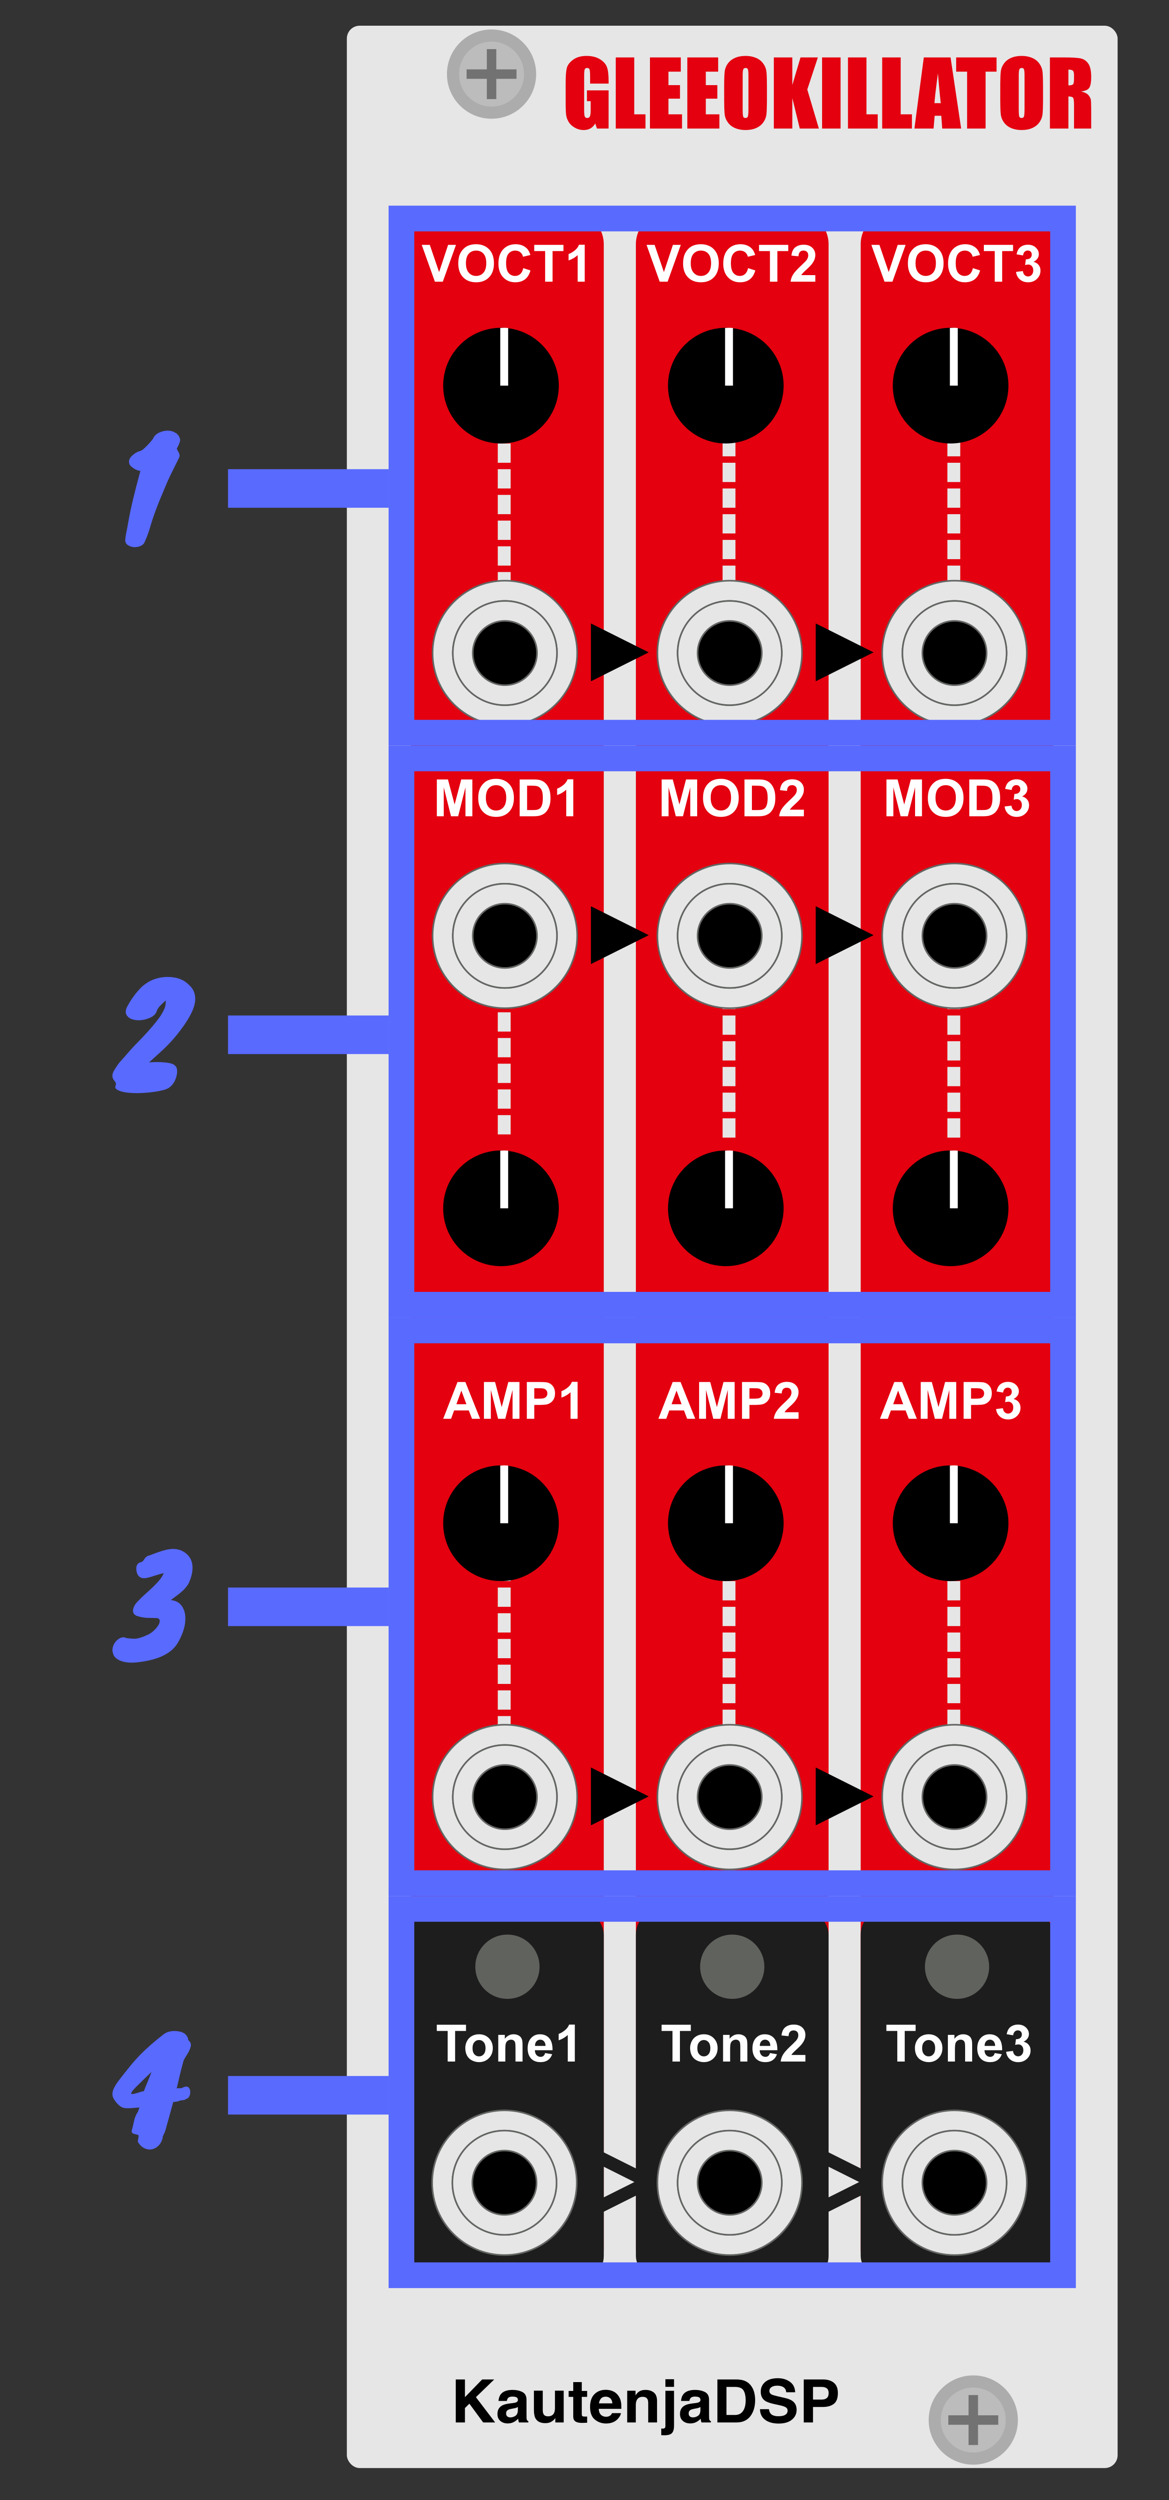 <?xml version="1.0" encoding="UTF-8"?>
<svg width="182px" height="389px" viewBox="0 0 182 389" version="1.1" xmlns="http://www.w3.org/2000/svg" xmlns:xlink="http://www.w3.org/1999/xlink">
    <rect x="0" y="0" width="182" height="389" fill="#333333" stroke="none"/>
    <!-- Generator: Sketch 58 (84663) - https://sketch.com -->
    <title>Gleeokillator-Manual</title>
    <desc>Created with Sketch.</desc>
    <g id="Gleeokillator-Manual" stroke="none" stroke-width="1" fill="none" fill-rule="evenodd">
        <g id="Gleeokillator-Module" transform="translate(54, 4)">
            <g id="bg">
                <rect id="cover" fill="#E6E6E6" x="0" y="0" width="120" height="380" rx="2"></rect>
                <g id="Logo/Panel/LightMode" transform="translate(15, 364)" fill="#000000" fill-rule="nonzero">
                    <g id="Logo/Print/LightMode" transform="translate(0, -0)">
                        <path d="M1.958,2.217 L3.386,2.217 L3.386,4.97 L6.067,2.217 L7.943,2.217 L5.096,4.97 L8.089,8.903 L6.223,8.903 L4.078,5.982 L3.386,6.667 L3.386,8.903 L1.958,8.903 L1.958,2.217 Z M11.628,6.499 C11.543,6.55 11.457,6.592 11.371,6.624 C11.284,6.655 11.166,6.685 11.015,6.712 L10.713,6.767 C10.431,6.815 10.228,6.874 10.106,6.944 C9.898,7.061 9.795,7.244 9.795,7.492 C9.795,7.713 9.858,7.873 9.985,7.971 C10.113,8.069 10.267,8.118 10.45,8.118 C10.739,8.118 11.005,8.037 11.248,7.873 C11.492,7.71 11.618,7.412 11.628,6.98 L11.628,6.499 Z M10.812,5.896 C11.061,5.865 11.238,5.828 11.345,5.782 C11.537,5.704 11.632,5.581 11.632,5.415 C11.632,5.212 11.559,5.072 11.413,4.995 C11.267,4.918 11.053,4.88 10.77,4.88 C10.453,4.88 10.228,4.955 10.096,5.106 C10.002,5.218 9.939,5.369 9.908,5.56 L8.612,5.56 C8.64,5.128 8.766,4.772 8.989,4.494 C9.344,4.058 9.953,3.841 10.817,3.841 C11.379,3.841 11.879,3.948 12.316,4.163 C12.752,4.378 12.971,4.783 12.971,5.379 L12.971,7.647 C12.971,7.804 12.974,7.994 12.98,8.218 C12.99,8.388 13.016,8.503 13.06,8.563 C13.104,8.623 13.17,8.673 13.258,8.713 L13.258,8.903 L11.797,8.903 C11.756,8.803 11.728,8.71 11.712,8.622 C11.697,8.534 11.684,8.434 11.675,8.323 C11.489,8.516 11.276,8.681 11.034,8.817 C10.745,8.977 10.418,9.057 10.054,9.057 C9.589,9.057 9.205,8.93 8.902,8.674 C8.598,8.419 8.447,8.056 8.447,7.588 C8.447,6.98 8.69,6.54 9.177,6.268 C9.444,6.119 9.837,6.014 10.355,5.95 L10.812,5.896 Z M15.501,3.959 L15.501,6.939 C15.501,7.22 15.536,7.432 15.605,7.574 C15.727,7.825 15.968,7.951 16.326,7.951 C16.785,7.951 17.099,7.772 17.268,7.415 C17.356,7.222 17.4,6.966 17.4,6.649 L17.4,3.959 L18.762,3.959 L18.762,8.903 L17.457,8.903 L17.457,8.205 L17.441,8.226 C17.424,8.25 17.398,8.288 17.363,8.341 C17.312,8.416 17.253,8.483 17.184,8.54 C16.973,8.722 16.77,8.846 16.573,8.912 C16.377,8.979 16.147,9.012 15.883,9.012 C15.123,9.012 14.611,8.749 14.347,8.223 C14.199,7.932 14.125,7.505 14.125,6.939 L14.125,3.959 L15.501,3.959 Z M19.53,4.925 L19.53,4.004 L20.247,4.004 L20.247,2.625 L21.576,2.625 L21.576,4.004 L22.41,4.004 L22.41,4.925 L21.576,4.925 L21.576,7.538 C21.576,7.74 21.602,7.867 21.656,7.917 C21.709,7.966 21.872,7.991 22.146,7.991 C22.187,7.991 22.23,7.991 22.275,7.989 C22.321,7.988 22.366,7.985 22.41,7.982 L22.41,8.949 L21.774,8.971 C21.139,8.992 20.705,8.887 20.473,8.654 C20.322,8.506 20.247,8.277 20.247,7.969 L20.247,4.925 L19.53,4.925 Z M25.298,4.893 C24.987,4.893 24.746,4.987 24.575,5.174 C24.404,5.362 24.296,5.616 24.252,5.936 L26.34,5.936 C26.318,5.595 26.21,5.335 26.017,5.159 C25.824,4.982 25.584,4.893 25.298,4.893 Z M25.298,3.827 C25.726,3.827 26.111,3.904 26.453,4.058 C26.795,4.213 27.078,4.456 27.301,4.789 C27.502,5.082 27.633,5.422 27.692,5.809 C27.727,6.036 27.741,6.363 27.735,6.789 L24.219,6.789 C24.238,7.285 24.4,7.633 24.705,7.833 C24.89,7.957 25.113,8.019 25.374,8.019 C25.65,8.019 25.875,7.943 26.048,7.792 C26.142,7.71 26.225,7.597 26.297,7.452 L27.669,7.452 C27.634,7.745 27.476,8.043 27.193,8.345 C26.753,8.826 26.137,9.067 25.346,9.067 C24.692,9.067 24.116,8.864 23.616,8.459 C23.117,8.053 22.867,7.394 22.867,6.481 C22.867,5.625 23.092,4.969 23.543,4.512 C23.994,4.055 24.579,3.827 25.298,3.827 Z M31.486,3.841 C32.017,3.841 32.451,3.975 32.789,4.242 C33.127,4.51 33.295,4.954 33.295,5.574 L33.295,8.903 L31.919,8.903 L31.919,5.896 C31.919,5.636 31.883,5.436 31.811,5.297 C31.679,5.043 31.428,4.916 31.057,4.916 C30.601,4.916 30.289,5.102 30.119,5.474 C30.031,5.67 29.987,5.921 29.987,6.227 L29.987,8.903 L28.649,8.903 L28.649,3.968 L29.945,3.968 L29.945,4.689 C30.118,4.435 30.281,4.252 30.435,4.14 C30.711,3.941 31.062,3.841 31.486,3.841 Z M35.939,3.369 L34.596,3.369 L34.596,2.176 L35.939,2.176 L35.939,3.369 Z M33.95,10.886 L33.95,9.851 L34.098,9.862 L34.098,9.862 L34.111,9.863 C34.142,9.864 34.17,9.865 34.196,9.865 C34.327,9.865 34.427,9.834 34.495,9.772 C34.562,9.71 34.596,9.59 34.596,9.411 L34.596,3.981 L35.939,3.981 L35.939,9.434 C35.939,9.933 35.837,10.302 35.633,10.541 C35.435,10.772 35.054,10.891 34.488,10.899 L34.431,10.899 C34.408,10.899 34.378,10.899 34.342,10.898 L34.048,10.888 C34.017,10.887 33.985,10.886 33.95,10.886 Z M40.048,6.499 C39.964,6.55 39.878,6.592 39.792,6.624 C39.705,6.655 39.587,6.685 39.436,6.712 L39.134,6.767 C38.851,6.815 38.649,6.874 38.526,6.944 C38.319,7.061 38.215,7.244 38.215,7.492 C38.215,7.713 38.279,7.873 38.406,7.971 C38.533,8.069 38.688,8.118 38.87,8.118 C39.159,8.118 39.426,8.037 39.669,7.873 C39.912,7.71 40.039,7.412 40.048,6.98 L40.048,6.499 Z M39.233,5.896 C39.481,5.865 39.659,5.828 39.766,5.782 C39.957,5.704 40.053,5.581 40.053,5.415 C40.053,5.212 39.98,5.072 39.834,4.995 C39.688,4.918 39.473,4.88 39.191,4.88 C38.873,4.88 38.649,4.955 38.517,5.106 C38.423,5.218 38.36,5.369 38.328,5.56 L37.032,5.56 C37.061,5.128 37.186,4.772 37.409,4.494 C37.764,4.058 38.374,3.841 39.238,3.841 C39.8,3.841 40.3,3.948 40.736,4.163 C41.173,4.378 41.391,4.783 41.391,5.379 L41.391,7.647 C41.391,7.804 41.395,7.994 41.401,8.218 C41.41,8.388 41.437,8.503 41.481,8.563 C41.525,8.623 41.591,8.673 41.679,8.713 L41.679,8.903 L40.218,8.903 C40.177,8.803 40.149,8.71 40.133,8.622 C40.117,8.534 40.105,8.434 40.095,8.323 C39.91,8.516 39.696,8.681 39.455,8.817 C39.166,8.977 38.839,9.057 38.474,9.057 C38.009,9.057 37.625,8.93 37.322,8.674 C37.019,8.419 36.867,8.056 36.867,7.588 C36.867,6.98 37.111,6.54 37.598,6.268 C37.865,6.119 38.258,6.014 38.776,5.95 L39.233,5.896 Z M44.101,3.378 L44.101,7.742 L45.439,7.742 C46.124,7.742 46.602,7.417 46.872,6.767 C47.02,6.41 47.093,5.985 47.093,5.492 C47.093,4.811 46.983,4.289 46.761,3.925 C46.54,3.56 46.099,3.378 45.439,3.378 L44.101,3.378 Z M45.684,2.217 C46.115,2.223 46.473,2.271 46.759,2.362 C47.246,2.516 47.64,2.799 47.942,3.21 C48.184,3.543 48.349,3.903 48.436,4.29 C48.524,4.677 48.568,5.046 48.568,5.397 C48.568,6.286 48.383,7.039 48.012,7.656 C47.51,8.487 46.734,8.903 45.684,8.903 L42.692,8.903 L42.692,2.217 L45.684,2.217 Z M50.713,6.839 C50.757,7.145 50.843,7.373 50.972,7.524 C51.207,7.799 51.611,7.937 52.183,7.937 C52.525,7.937 52.803,7.901 53.017,7.828 C53.422,7.689 53.625,7.43 53.625,7.052 C53.625,6.832 53.524,6.661 53.323,6.54 C53.132,6.428 52.838,6.328 52.44,6.241 L51.641,6.068 C50.918,5.911 50.419,5.74 50.142,5.555 C49.674,5.247 49.44,4.765 49.44,4.108 C49.44,3.51 49.666,3.012 50.119,2.616 C50.571,2.22 51.236,2.022 52.112,2.022 C52.844,2.022 53.469,2.208 53.985,2.582 C54.502,2.955 54.773,3.497 54.798,4.208 L53.403,4.208 C53.378,3.806 53.196,3.52 52.857,3.351 C52.631,3.239 52.349,3.183 52.013,3.183 C51.639,3.183 51.341,3.256 51.118,3.401 C50.895,3.546 50.783,3.748 50.783,4.009 C50.783,4.237 50.883,4.41 51.084,4.527 L51.113,4.544 C51.249,4.619 51.532,4.707 51.963,4.808 L53.215,5.097 C53.74,5.218 54.135,5.38 54.402,5.583 C54.817,5.897 55.024,6.352 55.024,6.948 C55.024,7.559 54.782,8.066 54.296,8.47 C53.811,8.874 53.125,9.076 52.239,9.076 C51.335,9.076 50.623,8.877 50.105,8.479 C49.586,8.081 49.327,7.535 49.327,6.839 L50.713,6.839 Z M60.01,4.344 C60.01,3.996 59.915,3.748 59.725,3.6 C59.535,3.452 59.269,3.378 58.926,3.378 L57.574,3.378 L57.574,5.347 L58.926,5.347 C59.269,5.347 59.535,5.267 59.725,5.106 C59.915,4.946 60.01,4.692 60.01,4.344 Z M61.448,4.335 C61.448,5.124 61.24,5.682 60.825,6.009 C60.411,6.336 59.819,6.499 59.049,6.499 L57.574,6.499 L57.574,8.903 L56.132,8.903 L56.132,2.217 L59.157,2.217 C59.855,2.217 60.411,2.389 60.825,2.734 C61.24,3.079 61.448,3.612 61.448,4.335 Z" id="KautenjaDSP"></path>
                    </g>
                </g>
                <path d="M40.752,9.007 L37.874,9.007 L37.874,8.002 C37.874,7.368 37.847,6.972 37.792,6.812 C37.737,6.653 37.607,6.573 37.402,6.573 C37.225,6.573 37.104,6.642 37.04,6.778 C36.983,6.9 36.952,7.191 36.946,7.651 L36.944,13.143 C36.944,13.639 36.976,13.966 37.04,14.124 C37.104,14.281 37.231,14.359 37.423,14.359 C37.632,14.359 37.775,14.271 37.85,14.093 C37.916,13.937 37.953,13.653 37.961,13.239 L37.963,11.741 L37.382,11.741 L37.382,10.06 L40.752,10.06 L40.752,16 L38.94,16 L38.674,15.207 C38.478,15.549 38.231,15.805 37.932,15.976 C37.634,16.147 37.282,16.232 36.876,16.232 C36.393,16.232 35.941,16.115 35.519,15.88 C35.097,15.646 34.777,15.355 34.559,15.009 C34.34,14.662 34.203,14.299 34.148,13.918 C34.101,13.585 34.074,13.107 34.068,12.483 L34.066,8.918 C34.066,7.861 34.123,7.093 34.237,6.614 C34.351,6.136 34.678,5.697 35.218,5.298 C35.758,4.9 36.457,4.7 37.313,4.7 C38.157,4.7 38.856,4.873 39.412,5.22 C39.968,5.566 40.33,5.977 40.499,6.454 C40.668,6.93 40.752,7.621 40.752,8.528 L40.752,9.007 Z M44.744,4.933 L44.744,13.785 L46.494,13.785 L46.494,16 L41.866,16 L41.866,4.933 L44.744,4.933 Z M47.191,4.933 L51.99,4.933 L51.99,7.147 L50.069,7.147 L50.069,9.246 L51.867,9.246 L51.867,11.352 L50.069,11.352 L50.069,13.785 L52.182,13.785 L52.182,16 L47.191,16 L47.191,4.933 Z M53.009,4.933 L57.808,4.933 L57.808,7.147 L55.887,7.147 L55.887,9.246 L57.685,9.246 L57.685,11.352 L55.887,11.352 L55.887,13.785 L57.999,13.785 L57.999,16 L53.009,16 L53.009,4.933 Z M65.402,9.52 L65.402,11.413 L65.4,11.942 C65.393,12.778 65.367,13.389 65.324,13.775 C65.271,14.237 65.107,14.66 64.832,15.043 C64.556,15.426 64.183,15.72 63.714,15.925 C63.244,16.13 62.698,16.232 62.073,16.232 C61.481,16.232 60.949,16.136 60.477,15.942 C60.005,15.748 59.626,15.458 59.339,15.07 C59.052,14.683 58.881,14.261 58.826,13.806 L58.801,13.549 C58.767,13.122 58.748,12.503 58.745,11.691 L58.744,9.52 C58.744,8.408 58.77,7.62 58.823,7.158 C58.875,6.695 59.039,6.272 59.315,5.89 C59.591,5.507 59.963,5.213 60.433,5.008 C60.902,4.803 61.449,4.7 62.073,4.7 C62.666,4.7 63.198,4.797 63.669,4.991 C64.141,5.184 64.521,5.475 64.808,5.862 C65.095,6.25 65.266,6.671 65.32,7.127 L65.345,7.383 C65.383,7.858 65.402,8.57 65.402,9.52 Z M62.524,12.862 L62.524,7.776 C62.524,7.261 62.496,6.932 62.439,6.789 C62.382,6.645 62.265,6.573 62.087,6.573 C61.937,6.573 61.821,6.631 61.742,6.748 C61.671,6.851 61.631,7.133 61.624,7.595 L61.622,12.944 C61.622,13.587 61.648,13.983 61.701,14.134 C61.753,14.284 61.875,14.359 62.066,14.359 C62.262,14.359 62.388,14.273 62.442,14.1 C62.497,13.926 62.524,13.514 62.524,12.862 Z M73.332,4.933 L71.685,9.93 L73.489,16 L70.516,16 L69.354,11.256 L69.354,16 L66.476,16 L66.476,4.933 L69.354,4.933 L69.354,9.232 L70.632,4.933 L73.332,4.933 Z M76.866,4.933 L76.866,16 L73.988,16 L73.988,4.933 L76.866,4.933 Z M80.899,4.933 L80.899,13.785 L82.649,13.785 L82.649,16 L78.021,16 L78.021,4.933 L80.899,4.933 Z M86.225,4.933 L86.225,13.785 L87.975,13.785 L87.975,16 L83.347,16 L83.347,4.933 L86.225,4.933 Z M93.99,4.933 L95.638,16 L92.691,16 L92.548,14.011 L91.516,14.011 L91.345,16 L88.364,16 L89.827,4.933 L93.99,4.933 Z M91.481,12.049 L92.466,12.049 L92.347,10.958 C92.24,9.93 92.134,8.746 92.028,7.407 L91.876,8.537 C91.672,10.082 91.541,11.253 91.481,12.049 Z M105.058,4.7 C105.65,4.7 106.182,4.797 106.654,4.991 C107.125,5.184 107.505,5.475 107.792,5.862 C108.079,6.25 108.25,6.671 108.305,7.127 L108.33,7.383 C108.364,7.811 108.383,8.43 108.386,9.242 L108.387,11.413 L108.385,11.942 C108.377,12.778 108.352,13.389 108.308,13.775 C108.256,14.237 108.092,14.66 107.816,15.043 C107.54,15.426 107.168,15.72 106.698,15.925 C106.229,16.13 105.682,16.232 105.058,16.232 C104.465,16.232 103.933,16.136 103.461,15.942 C102.99,15.748 102.61,15.458 102.323,15.07 C102.036,14.683 101.865,14.261 101.811,13.806 L101.785,13.549 C101.748,13.075 101.729,12.363 101.729,11.413 L101.731,8.991 C101.738,8.154 101.763,7.543 101.807,7.158 C101.86,6.695 102.024,6.272 102.299,5.89 C102.575,5.507 102.948,5.213 103.417,5.008 C103.886,4.803 104.433,4.7 105.058,4.7 Z M101.154,4.933 L101.154,7.147 L99.445,7.147 L99.445,16 L96.567,16 L96.567,7.147 L94.865,7.147 L94.865,4.933 L101.154,4.933 Z M111.497,4.933 C112.855,4.933 113.775,4.985 114.255,5.09 C114.736,5.195 115.128,5.462 115.431,5.893 C115.734,6.324 115.886,7.011 115.886,7.954 C115.886,8.815 115.779,9.394 115.564,9.69 C115.35,9.987 114.929,10.164 114.3,10.224 C114.869,10.365 115.252,10.554 115.448,10.791 C115.644,11.028 115.766,11.246 115.814,11.444 C115.858,11.626 115.882,12.099 115.885,12.865 L115.886,16 L113.213,16 L113.213,12.322 C113.213,11.73 113.166,11.363 113.073,11.222 C112.979,11.08 112.734,11.01 112.338,11.01 L112.338,16 L109.46,16 L109.46,4.933 L111.497,4.933 Z M105.071,6.573 C104.921,6.573 104.806,6.631 104.726,6.748 C104.655,6.851 104.616,7.133 104.608,7.595 L104.606,12.944 C104.606,13.587 104.633,13.983 104.685,14.134 C104.737,14.284 104.859,14.359 105.051,14.359 C105.247,14.359 105.372,14.273 105.427,14.1 C105.481,13.926 105.509,13.514 105.509,12.862 L105.509,7.776 C105.509,7.261 105.48,6.932 105.423,6.789 C105.366,6.645 105.249,6.573 105.071,6.573 Z M112.338,6.826 L112.338,9.287 C112.661,9.287 112.888,9.243 113.018,9.154 C113.134,9.075 113.198,8.838 113.21,8.444 L113.213,8.289 L113.213,7.681 C113.213,7.33 113.15,7.1 113.025,6.99 C112.9,6.881 112.671,6.826 112.338,6.826 Z" id="GLEEOKILLATOR" fill="#E4000F" fill-rule="nonzero"></path>
            </g>
            <g id="Group" transform="translate(10, 29)">
                <path d="M25,0 C27.761,-5.07265313e-16 30,2.239 30,5 L30,317 C30,319.761 27.761,322 25,322 L5,322 C2.239,322 -2.32635838e-15,319.761 0,317 L0,5 C-3.38176876e-16,2.239 2.239,5.07265313e-16 5,0 L25,0 Z M60,0 C62.761,-5.07265313e-16 65,2.239 65,5 L65,317 C65,319.761 62.761,322 60,322 L40,322 C37.239,322 35,319.761 35,317 L35,5 C35,2.239 37.239,5.07265313e-16 40,0 L60,0 Z M95,0 C97.761,-5.07265313e-16 100,2.239 100,5 L100,317 C100,319.761 97.761,322 95,322 L75,322 C72.239,322 70,319.761 70,317 L70,5 C70,2.239 72.239,5.07265313e-16 75,0 L95,0 Z" id="voice-lanes" fill="#E4000F"></path>
                <g id="Output" transform="translate(0, 264)">
                    <g id="Normal" transform="translate(28, 38)" stroke="#1D1D1D" stroke-width="2">
                        <polygon id="Triangle" transform="translate(4.5, 4.5) rotate(-270) translate(-4.5, -4.5) " points="4.5 0 9 9 0 9"></polygon>
                        <polygon id="Triangle-Copy" transform="translate(39.5, 4.5) rotate(-270) translate(-39.5, -4.5) " points="39.5 0 44 9 35 9"></polygon>
                    </g>
                    <g id="Tone-3-Out" transform="translate(70, 0)">
                        <rect id="Rectangle-Copy-2" fill="#1D1D1D" x="0" y="0" width="30" height="58" rx="4"></rect>
                        <g id="Port/PJ301M" transform="translate(3, 31)">
                            <g id="PJ301M">
                                <path d="M11.605,22.863 C5.396,22.863 0.347,17.814 0.347,11.605 C0.347,5.396 5.396,0.347 11.605,0.347 C17.814,0.347 22.863,5.396 22.863,11.605 C22.863,17.814 17.814,22.863 11.605,22.863" id="PJ301M_Shadow" fill="#000000" fill-rule="nonzero"></path>
                                <path d="M11.605,0.347 C17.814,0.347 22.863,5.396 22.863,11.605 C22.863,17.814 17.814,22.863 11.605,22.863 C5.396,22.863 0.347,17.814 0.347,11.605 C0.347,5.396 5.396,0.347 11.605,0.347 Z M11.605,3.498 C7.134,3.498 3.498,7.134 3.498,11.605 C3.498,16.076 7.134,19.713 11.605,19.713 C16.076,19.713 19.712,16.076 19.712,11.605 C19.712,7.134 16.076,3.498 11.605,3.498 Z" id="PJ301M_Outer" stroke="#636663" stroke-width="0.25" fill="#E6E6E6" fill-rule="nonzero"></path>
                                <path d="M11.605,3.498 C16.076,3.498 19.712,7.134 19.712,11.605 C19.712,16.076 16.076,19.713 11.605,19.713 C7.134,19.713 3.498,16.076 3.498,11.605 C3.498,7.134 7.134,3.498 11.605,3.498 Z M11.605,6.606 C8.845,6.606 6.606,8.845 6.606,11.605 C6.606,14.365 8.845,16.604 11.605,16.604 C14.365,16.604 16.604,14.365 16.604,11.605 C16.604,8.845 14.365,6.606 11.605,6.606 Z" id="PJ301M_Inner" stroke="#636663" stroke-width="0.25" fill="#E6E6E6" fill-rule="nonzero"></path>
                            </g>
                        </g>
                        <path d="M5.699,23.75 L5.699,18.992 L4,18.992 L4,18.023 L8.551,18.023 L8.551,18.992 L6.855,18.992 L6.855,23.75 L5.699,23.75 Z M8.441,21.617 C8.441,21.253 8.531,20.9 8.711,20.559 C8.891,20.217 9.145,19.957 9.475,19.777 C9.804,19.598 10.172,19.508 10.578,19.508 C11.206,19.508 11.72,19.712 12.121,20.119 C12.522,20.527 12.723,21.042 12.723,21.664 C12.723,22.292 12.52,22.812 12.115,23.225 C11.71,23.637 11.201,23.844 10.586,23.844 C10.206,23.844 9.843,23.758 9.498,23.586 C9.153,23.414 8.891,23.162 8.711,22.83 C8.531,22.498 8.441,22.094 8.441,21.617 Z M9.566,21.676 C9.566,22.087 9.664,22.402 9.859,22.621 C10.055,22.84 10.296,22.949 10.582,22.949 C10.868,22.949 11.109,22.84 11.303,22.621 C11.497,22.402 11.594,22.085 11.594,21.668 C11.594,21.262 11.497,20.949 11.303,20.73 C11.109,20.512 10.868,20.402 10.582,20.402 C10.296,20.402 10.055,20.512 9.859,20.73 C9.664,20.949 9.566,21.264 9.566,21.676 Z M17.355,23.75 L16.258,23.75 L16.258,21.633 C16.258,21.185 16.234,20.895 16.188,20.764 C16.141,20.632 16.064,20.53 15.959,20.457 C15.854,20.384 15.727,20.348 15.578,20.348 C15.388,20.348 15.217,20.4 15.066,20.504 C14.915,20.608 14.812,20.746 14.756,20.918 C14.7,21.09 14.672,21.408 14.672,21.871 L14.672,23.75 L13.574,23.75 L13.574,19.602 L14.594,19.602 L14.594,20.211 C14.956,19.742 15.411,19.508 15.961,19.508 C16.203,19.508 16.424,19.551 16.625,19.639 C16.826,19.726 16.977,19.837 17.08,19.973 C17.183,20.108 17.255,20.262 17.295,20.434 C17.335,20.605 17.355,20.852 17.355,21.172 L17.355,23.75 Z M20.871,22.43 L21.965,22.613 C21.824,23.014 21.602,23.32 21.299,23.529 C20.995,23.739 20.616,23.844 20.16,23.844 C19.439,23.844 18.905,23.608 18.559,23.137 C18.285,22.759 18.148,22.283 18.148,21.707 C18.148,21.02 18.328,20.481 18.688,20.092 C19.047,19.702 19.501,19.508 20.051,19.508 C20.668,19.508 21.155,19.712 21.512,20.119 C21.868,20.527 22.039,21.151 22.023,21.992 L19.273,21.992 C19.281,22.318 19.37,22.571 19.539,22.752 C19.708,22.933 19.919,23.023 20.172,23.023 C20.344,23.023 20.488,22.977 20.605,22.883 C20.723,22.789 20.811,22.638 20.871,22.43 Z M20.934,21.32 C20.926,21.003 20.844,20.761 20.688,20.596 C20.531,20.43 20.341,20.348 20.117,20.348 C19.878,20.348 19.68,20.435 19.523,20.609 C19.367,20.784 19.29,21.021 19.293,21.32 L20.934,21.32 Z M22.645,22.23 L23.707,22.102 C23.741,22.372 23.832,22.579 23.98,22.723 C24.129,22.866 24.309,22.938 24.52,22.938 C24.746,22.938 24.937,22.852 25.092,22.68 C25.247,22.508 25.324,22.276 25.324,21.984 C25.324,21.708 25.25,21.49 25.102,21.328 C24.953,21.167 24.772,21.086 24.559,21.086 C24.418,21.086 24.25,21.113 24.055,21.168 L24.176,20.273 C24.473,20.281 24.699,20.217 24.855,20.08 C25.012,19.943 25.09,19.762 25.09,19.535 C25.09,19.342 25.033,19.189 24.918,19.074 C24.803,18.96 24.651,18.902 24.461,18.902 C24.273,18.902 24.113,18.967 23.98,19.098 C23.848,19.228 23.767,19.418 23.738,19.668 L22.727,19.496 C22.797,19.15 22.903,18.873 23.045,18.666 C23.187,18.459 23.385,18.296 23.639,18.178 C23.893,18.059 24.177,18 24.492,18 C25.031,18 25.464,18.172 25.789,18.516 C26.057,18.797 26.191,19.115 26.191,19.469 C26.191,19.971 25.917,20.372 25.367,20.672 C25.695,20.742 25.958,20.9 26.154,21.145 C26.351,21.389 26.449,21.685 26.449,22.031 C26.449,22.534 26.266,22.962 25.898,23.316 C25.531,23.671 25.074,23.848 24.527,23.848 C24.009,23.848 23.579,23.699 23.238,23.4 C22.897,23.102 22.699,22.712 22.645,22.23 Z" id="Tone3" fill="#FFFFFF" fill-rule="nonzero"></path>
                    </g>
                    <g id="Tone-2-Out" transform="translate(35, 0)">
                        <rect id="Rectangle-Copy" fill="#1D1D1D" x="0" y="0" width="30" height="58" rx="4"></rect>
                        <g id="Port/PJ301M" transform="translate(3, 31)">
                            <g id="PJ301M">
                                <path d="M11.605,22.863 C5.396,22.863 0.347,17.814 0.347,11.605 C0.347,5.396 5.396,0.347 11.605,0.347 C17.814,0.347 22.863,5.396 22.863,11.605 C22.863,17.814 17.814,22.863 11.605,22.863" id="PJ301M_Shadow" fill="#000000" fill-rule="nonzero"></path>
                                <path d="M11.605,0.347 C17.814,0.347 22.863,5.396 22.863,11.605 C22.863,17.814 17.814,22.863 11.605,22.863 C5.396,22.863 0.347,17.814 0.347,11.605 C0.347,5.396 5.396,0.347 11.605,0.347 Z M11.605,3.498 C7.134,3.498 3.498,7.134 3.498,11.605 C3.498,16.076 7.134,19.713 11.605,19.713 C16.076,19.713 19.712,16.076 19.712,11.605 C19.712,7.134 16.076,3.498 11.605,3.498 Z" id="PJ301M_Outer" stroke="#636663" stroke-width="0.25" fill="#E6E6E6" fill-rule="nonzero"></path>
                                <path d="M11.605,3.498 C16.076,3.498 19.712,7.134 19.712,11.605 C19.712,16.076 16.076,19.713 11.605,19.713 C7.134,19.713 3.498,16.076 3.498,11.605 C3.498,7.134 7.134,3.498 11.605,3.498 Z M11.605,6.606 C8.845,6.606 6.606,8.845 6.606,11.605 C6.606,14.365 8.845,16.604 11.605,16.604 C14.365,16.604 16.604,14.365 16.604,11.605 C16.604,8.845 14.365,6.606 11.605,6.606 Z" id="PJ301M_Inner" stroke="#636663" stroke-width="0.25" fill="#E6E6E6" fill-rule="nonzero"></path>
                            </g>
                        </g>
                        <path d="M5.699,23.75 L5.699,18.992 L4,18.992 L4,18.023 L8.551,18.023 L8.551,18.992 L6.855,18.992 L6.855,23.75 L5.699,23.75 Z M8.441,21.617 C8.441,21.253 8.531,20.9 8.711,20.559 C8.891,20.217 9.145,19.957 9.475,19.777 C9.804,19.598 10.172,19.508 10.578,19.508 C11.206,19.508 11.72,19.712 12.121,20.119 C12.522,20.527 12.723,21.042 12.723,21.664 C12.723,22.292 12.52,22.812 12.115,23.225 C11.71,23.637 11.201,23.844 10.586,23.844 C10.206,23.844 9.843,23.758 9.498,23.586 C9.153,23.414 8.891,23.162 8.711,22.83 C8.531,22.498 8.441,22.094 8.441,21.617 Z M9.566,21.676 C9.566,22.087 9.664,22.402 9.859,22.621 C10.055,22.84 10.296,22.949 10.582,22.949 C10.868,22.949 11.109,22.84 11.303,22.621 C11.497,22.402 11.594,22.085 11.594,21.668 C11.594,21.262 11.497,20.949 11.303,20.73 C11.109,20.512 10.868,20.402 10.582,20.402 C10.296,20.402 10.055,20.512 9.859,20.73 C9.664,20.949 9.566,21.264 9.566,21.676 Z M17.355,23.75 L16.258,23.75 L16.258,21.633 C16.258,21.185 16.234,20.895 16.188,20.764 C16.141,20.632 16.064,20.53 15.959,20.457 C15.854,20.384 15.727,20.348 15.578,20.348 C15.388,20.348 15.217,20.4 15.066,20.504 C14.915,20.608 14.812,20.746 14.756,20.918 C14.7,21.09 14.672,21.408 14.672,21.871 L14.672,23.75 L13.574,23.75 L13.574,19.602 L14.594,19.602 L14.594,20.211 C14.956,19.742 15.411,19.508 15.961,19.508 C16.203,19.508 16.424,19.551 16.625,19.639 C16.826,19.726 16.977,19.837 17.08,19.973 C17.183,20.108 17.255,20.262 17.295,20.434 C17.335,20.605 17.355,20.852 17.355,21.172 L17.355,23.75 Z M20.871,22.43 L21.965,22.613 C21.824,23.014 21.602,23.32 21.299,23.529 C20.995,23.739 20.616,23.844 20.16,23.844 C19.439,23.844 18.905,23.608 18.559,23.137 C18.285,22.759 18.148,22.283 18.148,21.707 C18.148,21.02 18.328,20.481 18.688,20.092 C19.047,19.702 19.501,19.508 20.051,19.508 C20.668,19.508 21.155,19.712 21.512,20.119 C21.868,20.527 22.039,21.151 22.023,21.992 L19.273,21.992 C19.281,22.318 19.37,22.571 19.539,22.752 C19.708,22.933 19.919,23.023 20.172,23.023 C20.344,23.023 20.488,22.977 20.605,22.883 C20.723,22.789 20.811,22.638 20.871,22.43 Z M20.934,21.32 C20.926,21.003 20.844,20.761 20.688,20.596 C20.531,20.43 20.341,20.348 20.117,20.348 C19.878,20.348 19.68,20.435 19.523,20.609 C19.367,20.784 19.29,21.021 19.293,21.32 L20.934,21.32 Z M26.391,22.73 L26.391,23.75 L22.543,23.75 C22.585,23.365 22.71,22.999 22.918,22.654 C23.103,22.348 23.449,21.952 23.955,21.467 L24.454,20.996 C24.773,20.689 24.975,20.471 25.062,20.344 C25.214,20.117 25.289,19.893 25.289,19.672 C25.289,19.427 25.223,19.239 25.092,19.107 C24.96,18.976 24.779,18.91 24.547,18.91 C24.318,18.91 24.135,18.979 24,19.117 C23.865,19.255 23.786,19.484 23.766,19.805 L22.672,19.695 C22.737,19.091 22.941,18.658 23.285,18.395 C23.629,18.132 24.059,18 24.574,18 C25.139,18 25.583,18.152 25.906,18.457 C26.229,18.762 26.391,19.141 26.391,19.594 C26.391,19.852 26.344,20.097 26.252,20.33 C26.16,20.563 26.013,20.807 25.812,21.062 C25.699,21.208 25.506,21.407 25.236,21.661 L24.669,22.189 C24.56,22.295 24.482,22.374 24.436,22.426 C24.343,22.53 24.268,22.632 24.211,22.73 L26.391,22.73 Z" id="Tone2" fill="#FFFFFF" fill-rule="nonzero"></path>
                    </g>
                    <g id="Tone-1-Out">
                        <rect id="Rectangle" fill="#1D1D1D" x="0" y="0" width="30" height="58" rx="4"></rect>
                        <g id="Port/PJ301M" transform="translate(2.933, 31)">
                            <g id="PJ301M">
                                <path d="M11.605,22.863 C5.396,22.863 0.347,17.814 0.347,11.605 C0.347,5.396 5.396,0.347 11.605,0.347 C17.814,0.347 22.863,5.396 22.863,11.605 C22.863,17.814 17.814,22.863 11.605,22.863" id="PJ301M_Shadow" fill="#000000" fill-rule="nonzero"></path>
                                <path d="M11.605,0.347 C17.814,0.347 22.863,5.396 22.863,11.605 C22.863,17.814 17.814,22.863 11.605,22.863 C5.396,22.863 0.347,17.814 0.347,11.605 C0.347,5.396 5.396,0.347 11.605,0.347 Z M11.605,3.498 C7.134,3.498 3.498,7.134 3.498,11.605 C3.498,16.076 7.134,19.713 11.605,19.713 C16.076,19.713 19.712,16.076 19.712,11.605 C19.712,7.134 16.076,3.498 11.605,3.498 Z" id="PJ301M_Outer" stroke="#636663" stroke-width="0.25" fill="#E6E6E6" fill-rule="nonzero"></path>
                                <path d="M11.605,3.498 C16.076,3.498 19.712,7.134 19.712,11.605 C19.712,16.076 16.076,19.713 11.605,19.713 C7.134,19.713 3.498,16.076 3.498,11.605 C3.498,7.134 7.134,3.498 11.605,3.498 Z M11.605,6.606 C8.845,6.606 6.606,8.845 6.606,11.605 C6.606,14.365 8.845,16.604 11.605,16.604 C14.365,16.604 16.604,14.365 16.604,11.605 C16.604,8.845 14.365,6.606 11.605,6.606 Z" id="PJ301M_Inner" stroke="#636663" stroke-width="0.25" fill="#E6E6E6" fill-rule="nonzero"></path>
                            </g>
                        </g>
                        <path d="M5.699,23.75 L5.699,18.992 L4,18.992 L4,18.023 L8.551,18.023 L8.551,18.992 L6.855,18.992 L6.855,23.75 L5.699,23.75 Z M8.441,21.617 C8.441,21.253 8.531,20.9 8.711,20.559 C8.891,20.217 9.145,19.957 9.475,19.777 C9.804,19.598 10.172,19.508 10.578,19.508 C11.206,19.508 11.72,19.712 12.121,20.119 C12.522,20.527 12.723,21.042 12.723,21.664 C12.723,22.292 12.52,22.812 12.115,23.225 C11.71,23.637 11.201,23.844 10.586,23.844 C10.206,23.844 9.843,23.758 9.498,23.586 C9.153,23.414 8.891,23.162 8.711,22.83 C8.531,22.498 8.441,22.094 8.441,21.617 Z M9.566,21.676 C9.566,22.087 9.664,22.402 9.859,22.621 C10.055,22.84 10.296,22.949 10.582,22.949 C10.868,22.949 11.109,22.84 11.303,22.621 C11.497,22.402 11.594,22.085 11.594,21.668 C11.594,21.262 11.497,20.949 11.303,20.73 C11.109,20.512 10.868,20.402 10.582,20.402 C10.296,20.402 10.055,20.512 9.859,20.73 C9.664,20.949 9.566,21.264 9.566,21.676 Z M17.355,23.75 L16.258,23.75 L16.258,21.633 C16.258,21.185 16.234,20.895 16.188,20.764 C16.141,20.632 16.064,20.53 15.959,20.457 C15.854,20.384 15.727,20.348 15.578,20.348 C15.388,20.348 15.217,20.4 15.066,20.504 C14.915,20.608 14.812,20.746 14.756,20.918 C14.7,21.09 14.672,21.408 14.672,21.871 L14.672,23.75 L13.574,23.75 L13.574,19.602 L14.594,19.602 L14.594,20.211 C14.956,19.742 15.411,19.508 15.961,19.508 C16.203,19.508 16.424,19.551 16.625,19.639 C16.826,19.726 16.977,19.837 17.08,19.973 C17.183,20.108 17.255,20.262 17.295,20.434 C17.335,20.605 17.355,20.852 17.355,21.172 L17.355,23.75 Z M20.871,22.43 L21.965,22.613 C21.824,23.014 21.602,23.32 21.299,23.529 C20.995,23.739 20.616,23.844 20.16,23.844 C19.439,23.844 18.905,23.608 18.559,23.137 C18.285,22.759 18.148,22.283 18.148,21.707 C18.148,21.02 18.328,20.481 18.688,20.092 C19.047,19.702 19.501,19.508 20.051,19.508 C20.668,19.508 21.155,19.712 21.512,20.119 C21.868,20.527 22.039,21.151 22.023,21.992 L19.273,21.992 C19.281,22.318 19.37,22.571 19.539,22.752 C19.708,22.933 19.919,23.023 20.172,23.023 C20.344,23.023 20.488,22.977 20.605,22.883 C20.723,22.789 20.811,22.638 20.871,22.43 Z M20.934,21.32 C20.926,21.003 20.844,20.761 20.688,20.596 C20.531,20.43 20.341,20.348 20.117,20.348 C19.878,20.348 19.68,20.435 19.523,20.609 C19.367,20.784 19.29,21.021 19.293,21.32 L20.934,21.32 Z M25.492,23.75 L24.395,23.75 L24.395,19.613 C23.993,19.988 23.521,20.266 22.977,20.445 L22.977,19.449 C23.263,19.355 23.574,19.178 23.91,18.916 C24.246,18.654 24.477,18.349 24.602,18 L25.492,18 L25.492,23.75 Z" id="Tone1" fill="#FFFFFF" fill-rule="nonzero"></path>
                    </g>
                </g>
                <g id="VU-Meter" transform="translate(10, 268)" fill="#60625D">
                    <g id="Lights/MediumLight">
                        <circle id="Oval-Copy-3" cx="5" cy="5" r="5"></circle>
                    </g>
                    <g id="Lights/MediumLight" transform="translate(35, 0)">
                        <circle id="Oval-Copy-3" cx="5" cy="5" r="5"></circle>
                    </g>
                    <g id="Lights/MediumLight" transform="translate(70, 0)">
                        <circle id="Oval-Copy-3" cx="5" cy="5" r="5"></circle>
                    </g>
                </g>
                <g id="Amplifier" transform="translate(0, 182)">
                    <g id="Normal" transform="translate(28, 60)" fill="#000000">
                        <polygon id="Triangle" transform="translate(4.5, 4.5) rotate(-270) translate(-4.5, -4.5) " points="4.5 0 9 9 0 9"></polygon>
                        <polygon id="Triangle-Copy" transform="translate(39.5, 4.5) rotate(-270) translate(-39.5, -4.5) " points="39.5 0 44 9 35 9"></polygon>
                    </g>
                    <g id="Amp3" transform="translate(70, 0)">
                        <path d="M15.5,19 L13.5,19 L13.5,22 L15.5,22 L15.5,19 Z M15.5,23 L13.5,23 L13.5,26 L15.5,26 L15.5,23 Z M15.5,27 L13.5,27 L13.5,30 L15.5,30 L15.5,27 Z M15.5,31 L13.5,31 L13.5,34 L15.5,34 L15.5,31 Z M15.5,35 L13.5,35 L13.5,38 L15.5,38 L15.5,35 Z M15.5,39 L13.5,39 L13.5,42 L15.5,42 L15.5,39 Z M15.5,43 L13.5,43 L13.5,46 L15.5,46 L15.5,43 Z M15.5,47 L13.5,47 L13.5,50 L15.5,50 L15.5,47 Z M15.5,51 L13.5,51 L13.5,54 L15.5,54 L15.5,51 Z M15.5,55 L13.5,55 L13.5,58 L15.5,58 L15.5,55 Z M15.5,59 L13.5,59 L13.5,62 L15.5,62 L15.5,59 Z" id="Line-Copy-17" fill="#E6E6E6" fill-rule="nonzero"></path>
                        <path d="M8.746,5.75 L7.488,5.75 L6.988,4.449 L4.699,4.449 L4.227,5.75 L3,5.75 L5.23,0.023 L6.453,0.023 L8.746,5.75 Z M6.617,3.484 L5.828,1.359 L5.055,3.484 L6.617,3.484 Z M9.344,5.75 L9.344,0.023 L11.074,0.023 L12.113,3.93 L13.141,0.023 L14.875,0.023 L14.875,5.75 L13.801,5.75 L13.801,1.242 L12.664,5.75 L11.551,5.75 L10.418,1.242 L10.418,5.75 L9.344,5.75 Z M16.023,5.75 L16.023,0.023 L17.879,0.023 C18.582,0.023 19.04,0.052 19.254,0.109 C19.582,0.195 19.857,0.382 20.078,0.67 C20.299,0.958 20.41,1.329 20.41,1.785 C20.41,2.137 20.346,2.432 20.219,2.672 C20.091,2.911 19.929,3.1 19.732,3.236 C19.536,3.373 19.336,3.464 19.133,3.508 C18.896,3.555 18.569,3.581 18.15,3.588 L17.18,3.59 L17.18,5.75 L16.023,5.75 Z M17.18,0.992 L17.18,2.617 L17.812,2.617 L18.126,2.612 C18.411,2.6 18.611,2.572 18.727,2.527 C18.88,2.467 19.001,2.374 19.088,2.246 C19.175,2.118 19.219,1.97 19.219,1.801 C19.219,1.592 19.158,1.421 19.035,1.285 C18.913,1.15 18.758,1.065 18.57,1.031 C18.452,1.009 18.231,0.996 17.908,0.993 L17.18,0.992 Z M21.078,4.23 L22.141,4.102 C22.174,4.372 22.266,4.579 22.414,4.723 C22.563,4.866 22.742,4.938 22.953,4.938 C23.18,4.938 23.37,4.852 23.525,4.68 C23.68,4.508 23.758,4.276 23.758,3.984 C23.758,3.708 23.684,3.49 23.535,3.328 C23.387,3.167 23.206,3.086 22.992,3.086 C22.852,3.086 22.684,3.113 22.488,3.168 L22.609,2.273 C22.906,2.281 23.133,2.217 23.289,2.08 C23.445,1.943 23.523,1.762 23.523,1.535 C23.523,1.342 23.466,1.189 23.352,1.074 C23.237,0.96 23.085,0.902 22.895,0.902 C22.707,0.902 22.547,0.967 22.414,1.098 C22.281,1.228 22.201,1.418 22.172,1.668 L21.16,1.496 C21.23,1.15 21.337,0.873 21.479,0.666 C21.62,0.459 21.818,0.296 22.072,0.178 C22.326,0.059 22.611,0 22.926,0 C23.465,0 23.897,0.172 24.223,0.516 C24.491,0.797 24.625,1.115 24.625,1.469 C24.625,1.971 24.35,2.372 23.801,2.672 C24.129,2.742 24.391,2.9 24.588,3.145 C24.785,3.389 24.883,3.685 24.883,4.031 C24.883,4.534 24.699,4.962 24.332,5.316 C23.965,5.671 23.508,5.848 22.961,5.848 C22.443,5.848 22.013,5.699 21.672,5.4 C21.331,5.102 21.133,4.712 21.078,4.23 Z" id="AMP3" fill="#FFFFFF" fill-rule="nonzero"></path>
                        <g id="Port/PJ301M" transform="translate(3, 53)">
                            <g id="PJ301M">
                                <path d="M11.605,22.863 C5.396,22.863 0.347,17.814 0.347,11.605 C0.347,5.396 5.396,0.347 11.605,0.347 C17.814,0.347 22.863,5.396 22.863,11.605 C22.863,17.814 17.814,22.863 11.605,22.863" id="PJ301M_Shadow" fill="#000000" fill-rule="nonzero"></path>
                                <path d="M11.605,0.347 C17.814,0.347 22.863,5.396 22.863,11.605 C22.863,17.814 17.814,22.863 11.605,22.863 C5.396,22.863 0.347,17.814 0.347,11.605 C0.347,5.396 5.396,0.347 11.605,0.347 Z M11.605,3.498 C7.134,3.498 3.498,7.134 3.498,11.605 C3.498,16.076 7.134,19.713 11.605,19.713 C16.076,19.713 19.712,16.076 19.712,11.605 C19.712,7.134 16.076,3.498 11.605,3.498 Z" id="PJ301M_Outer" stroke="#636663" stroke-width="0.25" fill="#E6E6E6" fill-rule="nonzero"></path>
                                <path d="M11.605,3.498 C16.076,3.498 19.712,7.134 19.712,11.605 C19.712,16.076 16.076,19.713 11.605,19.713 C7.134,19.713 3.498,16.076 3.498,11.605 C3.498,7.134 7.134,3.498 11.605,3.498 Z M11.605,6.606 C8.845,6.606 6.606,8.845 6.606,11.605 C6.606,14.365 8.845,16.604 11.605,16.604 C14.365,16.604 16.604,14.365 16.604,11.605 C16.604,8.845 14.365,6.606 11.605,6.606 Z" id="PJ301M_Inner" stroke="#636663" stroke-width="0.25" fill="#E6E6E6" fill-rule="nonzero"></path>
                            </g>
                        </g>
                        <g id="Knobs/Trimpot" transform="translate(5, 13)">
                            <g id="Trimpot">
                                <path d="M0,9 C0,13.972 4.028,18 9.002,18 C13.972,18 18,13.972 18,9 C18,4.031 13.972,0 9.002,0 C4.028,0 0,4.031 0,9" id="path108214" fill="#000000" fill-rule="nonzero"></path>
                                <path d="M10.114,0.031 C9.911,0.016 9.709,0 9.502,0 C9.295,0 9.089,0.016 8.886,0.031 L8.886,9 L10.114,9 L10.114,0.031 Z" id="path108216" fill="#FFFFFF" fill-rule="nonzero"></path>
                            </g>
                        </g>
                    </g>
                    <g id="Amp2" transform="translate(35, 0)">
                        <path d="M15.5,19 L13.5,19 L13.5,22 L15.5,22 L15.5,19 Z M15.5,23 L13.5,23 L13.5,26 L15.5,26 L15.5,23 Z M15.5,27 L13.5,27 L13.5,30 L15.5,30 L15.5,27 Z M15.5,31 L13.5,31 L13.5,34 L15.5,34 L15.5,31 Z M15.5,35 L13.5,35 L13.5,38 L15.5,38 L15.5,35 Z M15.5,39 L13.5,39 L13.5,42 L15.5,42 L15.5,39 Z M15.5,43 L13.5,43 L13.5,46 L15.5,46 L15.5,43 Z M15.5,47 L13.5,47 L13.5,50 L15.5,50 L15.5,47 Z M15.5,51 L13.5,51 L13.5,54 L15.5,54 L15.5,51 Z M15.5,55 L13.5,55 L13.5,58 L15.5,58 L15.5,55 Z M15.5,59 L13.5,59 L13.5,62 L15.5,62 L15.5,59 Z" id="Line-Copy-18" fill="#E6E6E6" fill-rule="nonzero"></path>
                        <path d="M9.246,5.75 L7.988,5.75 L7.488,4.449 L5.199,4.449 L4.727,5.75 L3.5,5.75 L5.73,0.023 L6.953,0.023 L9.246,5.75 Z M7.117,3.484 L6.328,1.359 L5.555,3.484 L7.117,3.484 Z M9.844,5.75 L9.844,0.023 L11.574,0.023 L12.613,3.93 L13.641,0.023 L15.375,0.023 L15.375,5.75 L14.301,5.75 L14.301,1.242 L13.164,5.75 L12.051,5.75 L10.918,1.242 L10.918,5.75 L9.844,5.75 Z M16.523,5.75 L16.523,0.023 L18.379,0.023 C19.082,0.023 19.54,0.052 19.754,0.109 C20.082,0.195 20.357,0.382 20.578,0.67 C20.799,0.958 20.91,1.329 20.91,1.785 C20.91,2.137 20.846,2.432 20.719,2.672 C20.591,2.911 20.429,3.1 20.232,3.236 C20.036,3.373 19.836,3.464 19.633,3.508 C19.396,3.555 19.069,3.581 18.65,3.588 L17.68,3.59 L17.68,5.75 L16.523,5.75 Z M17.68,0.992 L17.68,2.617 L18.312,2.617 L18.626,2.612 C18.911,2.6 19.111,2.572 19.227,2.527 C19.38,2.467 19.501,2.374 19.588,2.246 C19.675,2.118 19.719,1.97 19.719,1.801 C19.719,1.592 19.658,1.421 19.535,1.285 C19.413,1.15 19.258,1.065 19.07,1.031 C18.952,1.009 18.731,0.996 18.408,0.993 L17.68,0.992 Z M25.324,4.73 L25.324,5.75 L21.477,5.75 C21.518,5.365 21.643,4.999 21.852,4.654 C22.037,4.348 22.382,3.952 22.889,3.467 L23.387,2.996 C23.706,2.689 23.909,2.471 23.996,2.344 C24.147,2.117 24.223,1.893 24.223,1.672 C24.223,1.427 24.157,1.239 24.025,1.107 C23.894,0.976 23.712,0.91 23.48,0.91 C23.251,0.91 23.069,0.979 22.934,1.117 C22.798,1.255 22.72,1.484 22.699,1.805 L21.605,1.695 C21.671,1.091 21.875,0.658 22.219,0.395 C22.563,0.132 22.992,0 23.508,0 C24.073,0 24.517,0.152 24.84,0.457 C25.163,0.762 25.324,1.141 25.324,1.594 C25.324,1.852 25.278,2.097 25.186,2.33 C25.093,2.563 24.947,2.807 24.746,3.062 C24.651,3.183 24.502,3.342 24.298,3.539 L23.603,4.189 C23.493,4.295 23.415,4.374 23.369,4.426 C23.277,4.53 23.202,4.632 23.145,4.73 L25.324,4.73 Z" id="AMP2" fill="#FFFFFF" fill-rule="nonzero"></path>
                        <g id="Port/PJ301M" transform="translate(3, 53)">
                            <g id="PJ301M">
                                <path d="M11.605,22.863 C5.396,22.863 0.347,17.814 0.347,11.605 C0.347,5.396 5.396,0.347 11.605,0.347 C17.814,0.347 22.863,5.396 22.863,11.605 C22.863,17.814 17.814,22.863 11.605,22.863" id="PJ301M_Shadow" fill="#000000" fill-rule="nonzero"></path>
                                <path d="M11.605,0.347 C17.814,0.347 22.863,5.396 22.863,11.605 C22.863,17.814 17.814,22.863 11.605,22.863 C5.396,22.863 0.347,17.814 0.347,11.605 C0.347,5.396 5.396,0.347 11.605,0.347 Z M11.605,3.498 C7.134,3.498 3.498,7.134 3.498,11.605 C3.498,16.076 7.134,19.713 11.605,19.713 C16.076,19.713 19.712,16.076 19.712,11.605 C19.712,7.134 16.076,3.498 11.605,3.498 Z" id="PJ301M_Outer" stroke="#636663" stroke-width="0.25" fill="#E6E6E6" fill-rule="nonzero"></path>
                                <path d="M11.605,3.498 C16.076,3.498 19.712,7.134 19.712,11.605 C19.712,16.076 16.076,19.713 11.605,19.713 C7.134,19.713 3.498,16.076 3.498,11.605 C3.498,7.134 7.134,3.498 11.605,3.498 Z M11.605,6.606 C8.845,6.606 6.606,8.845 6.606,11.605 C6.606,14.365 8.845,16.604 11.605,16.604 C14.365,16.604 16.604,14.365 16.604,11.605 C16.604,8.845 14.365,6.606 11.605,6.606 Z" id="PJ301M_Inner" stroke="#636663" stroke-width="0.25" fill="#E6E6E6" fill-rule="nonzero"></path>
                            </g>
                        </g>
                        <g id="Knobs/Trimpot" transform="translate(5, 13)">
                            <g id="Trimpot">
                                <path d="M0,9 C0,13.972 4.028,18 9.002,18 C13.972,18 18,13.972 18,9 C18,4.031 13.972,0 9.002,0 C4.028,0 0,4.031 0,9" id="path108214" fill="#000000" fill-rule="nonzero"></path>
                                <path d="M10.114,0.031 C9.911,0.016 9.709,0 9.502,0 C9.295,0 9.089,0.016 8.886,0.031 L8.886,9 L10.114,9 L10.114,0.031 Z" id="path108216" fill="#FFFFFF" fill-rule="nonzero"></path>
                            </g>
                        </g>
                    </g>
                    <g id="Amp1">
                        <path d="M15.5,20 L13.5,20 L13.5,23 L15.5,23 L15.5,20 Z M15.5,24 L13.5,24 L13.5,27 L15.5,27 L15.5,24 Z M15.5,28 L13.5,28 L13.5,31 L15.5,31 L15.5,28 Z M15.5,32 L13.5,32 L13.5,35 L15.5,35 L15.5,32 Z M15.5,36 L13.5,36 L13.5,39 L15.5,39 L15.5,36 Z M15.5,40 L13.5,40 L13.5,43 L15.5,43 L15.5,40 Z M15.5,44 L13.5,44 L13.5,47 L15.5,47 L15.5,44 Z M15.5,48 L13.5,48 L13.5,51 L15.5,51 L15.5,48 Z M15.5,52 L13.5,52 L13.5,55 L15.5,55 L15.5,52 Z M15.5,56 L13.5,56 L13.5,59 L15.5,59 L15.5,56 Z M15.5,60 L13.5,60 L13.5,63 L15.5,63 L15.5,60 Z" id="Line-Copy-15" fill="#E6E6E6" fill-rule="nonzero"></path>
                        <path d="M10.746,5.75 L9.488,5.75 L8.988,4.449 L6.699,4.449 L6.227,5.75 L5,5.75 L7.23,0.023 L8.453,0.023 L10.746,5.75 Z M8.617,3.484 L7.828,1.359 L7.055,3.484 L8.617,3.484 Z M11.344,5.75 L11.344,0.023 L13.074,0.023 L14.113,3.93 L15.141,0.023 L16.875,0.023 L16.875,5.75 L15.801,5.75 L15.801,1.242 L14.664,5.75 L13.551,5.75 L12.418,1.242 L12.418,5.75 L11.344,5.75 Z M18.023,5.75 L18.023,0.023 L19.879,0.023 C20.582,0.023 21.04,0.052 21.254,0.109 C21.582,0.195 21.857,0.382 22.078,0.67 C22.299,0.958 22.41,1.329 22.41,1.785 C22.41,2.137 22.346,2.432 22.219,2.672 C22.091,2.911 21.929,3.1 21.732,3.236 C21.536,3.373 21.336,3.464 21.133,3.508 C20.896,3.555 20.569,3.581 20.15,3.588 L19.18,3.59 L19.18,5.75 L18.023,5.75 Z M19.18,0.992 L19.18,2.617 L19.812,2.617 L20.126,2.612 C20.411,2.6 20.611,2.572 20.727,2.527 C20.88,2.467 21.001,2.374 21.088,2.246 C21.175,2.118 21.219,1.97 21.219,1.801 C21.219,1.592 21.158,1.421 21.035,1.285 C20.913,1.15 20.758,1.065 20.57,1.031 C20.452,1.009 20.231,0.996 19.908,0.993 L19.18,0.992 Z M25.926,5.75 L24.828,5.75 L24.828,1.613 C24.427,1.988 23.954,2.266 23.41,2.445 L23.41,1.449 C23.697,1.355 24.008,1.178 24.344,0.916 C24.68,0.654 24.91,0.349 25.035,0 L25.926,0 L25.926,5.75 Z" id="AMP1" fill="#FFFFFF" fill-rule="nonzero"></path>
                        <g id="Port/PJ301M" transform="translate(3, 53)">
                            <g id="PJ301M">
                                <path d="M11.605,22.863 C5.396,22.863 0.347,17.814 0.347,11.605 C0.347,5.396 5.396,0.347 11.605,0.347 C17.814,0.347 22.863,5.396 22.863,11.605 C22.863,17.814 17.814,22.863 11.605,22.863" id="PJ301M_Shadow" fill="#000000" fill-rule="nonzero"></path>
                                <path d="M11.605,0.347 C17.814,0.347 22.863,5.396 22.863,11.605 C22.863,17.814 17.814,22.863 11.605,22.863 C5.396,22.863 0.347,17.814 0.347,11.605 C0.347,5.396 5.396,0.347 11.605,0.347 Z M11.605,3.498 C7.134,3.498 3.498,7.134 3.498,11.605 C3.498,16.076 7.134,19.713 11.605,19.713 C16.076,19.713 19.712,16.076 19.712,11.605 C19.712,7.134 16.076,3.498 11.605,3.498 Z" id="PJ301M_Outer" stroke="#636663" stroke-width="0.25" fill="#E6E6E6" fill-rule="nonzero"></path>
                                <path d="M11.605,3.498 C16.076,3.498 19.712,7.134 19.712,11.605 C19.712,16.076 16.076,19.713 11.605,19.713 C7.134,19.713 3.498,16.076 3.498,11.605 C3.498,7.134 7.134,3.498 11.605,3.498 Z M11.605,6.606 C8.845,6.606 6.606,8.845 6.606,11.605 C6.606,14.365 8.845,16.604 11.605,16.604 C14.365,16.604 16.604,14.365 16.604,11.605 C16.604,8.845 14.365,6.606 11.605,6.606 Z" id="PJ301M_Inner" stroke="#636663" stroke-width="0.25" fill="#E6E6E6" fill-rule="nonzero"></path>
                            </g>
                        </g>
                        <g id="Knobs/Trimpot" transform="translate(5, 13)">
                            <g id="Trimpot">
                                <path d="M0,9 C0,13.972 4.028,18 9.002,18 C13.972,18 18,13.972 18,9 C18,4.031 13.972,0 9.002,0 C4.028,0 0,4.031 0,9" id="path108214" fill="#000000" fill-rule="nonzero"></path>
                                <path d="M10.114,0.031 C9.911,0.016 9.709,0 9.502,0 C9.295,0 9.089,0.016 8.886,0.031 L8.886,9 L10.114,9 L10.114,0.031 Z" id="path108216" fill="#FFFFFF" fill-rule="nonzero"></path>
                            </g>
                        </g>
                    </g>
                </g>
                <g id="Frequency-Mod" transform="translate(0, 87)">
                    <g id="Normal" transform="translate(28, 21)" fill="#000000">
                        <polygon id="Triangle" transform="translate(4.5, 4.5) rotate(-270) translate(-4.5, -4.5) " points="4.5 0 9 9 0 9"></polygon>
                        <polygon id="Triangle-Copy" transform="translate(39.5, 4.5) rotate(-270) translate(-39.5, -4.5) " points="39.5 0 44 9 35 9"></polygon>
                    </g>
                    <g id="Mod3" transform="translate(70, 0)">
                        <path d="M15.5,26 L13.5,26 L13.5,29 L15.5,29 L15.5,26 Z M15.5,30 L13.5,30 L13.5,33 L15.5,33 L15.5,30 Z M15.5,34 L13.5,34 L13.5,37 L15.5,37 L15.5,34 Z M15.5,38 L13.5,38 L13.5,41 L15.5,41 L15.5,38 Z M15.5,42 L13.5,42 L13.5,45 L15.5,45 L15.5,42 Z M15.5,46 L13.5,46 L13.5,49 L15.5,49 L15.5,46 Z M15.5,50 L13.5,50 L13.5,53 L15.5,53 L15.5,50 Z M15.5,54 L13.5,54 L13.5,57 L15.5,57 L15.5,54 Z" id="Line-Copy-5" fill="#E6E6E6" fill-rule="nonzero"></path>
                        <g id="Knobs/Trimpot" transform="translate(5, 59)">
                            <g id="Trimpot">
                                <path d="M0,9 C0,13.972 4.028,18 9.002,18 C13.972,18 18,13.972 18,9 C18,4.031 13.972,0 9.002,0 C4.028,0 0,4.031 0,9" id="path108214" fill="#000000" fill-rule="nonzero"></path>
                                <path d="M10.114,0.031 C9.911,0.016 9.709,0 9.502,0 C9.295,0 9.089,0.016 8.886,0.031 L8.886,9 L10.114,9 L10.114,0.031 Z" id="path108216" fill="#FFFFFF" fill-rule="nonzero"></path>
                            </g>
                        </g>
                        <g id="Port/PJ301M" transform="translate(3, 14)">
                            <g id="PJ301M">
                                <path d="M11.605,22.863 C5.396,22.863 0.347,17.814 0.347,11.605 C0.347,5.396 5.396,0.347 11.605,0.347 C17.814,0.347 22.863,5.396 22.863,11.605 C22.863,17.814 17.814,22.863 11.605,22.863" id="PJ301M_Shadow" fill="#000000" fill-rule="nonzero"></path>
                                <path d="M11.605,0.347 C17.814,0.347 22.863,5.396 22.863,11.605 C22.863,17.814 17.814,22.863 11.605,22.863 C5.396,22.863 0.347,17.814 0.347,11.605 C0.347,5.396 5.396,0.347 11.605,0.347 Z M11.605,3.498 C7.134,3.498 3.498,7.134 3.498,11.605 C3.498,16.076 7.134,19.713 11.605,19.713 C16.076,19.713 19.712,16.076 19.712,11.605 C19.712,7.134 16.076,3.498 11.605,3.498 Z" id="PJ301M_Outer" stroke="#636663" stroke-width="0.25" fill="#E6E6E6" fill-rule="nonzero"></path>
                                <path d="M11.605,3.498 C16.076,3.498 19.712,7.134 19.712,11.605 C19.712,16.076 16.076,19.713 11.605,19.713 C7.134,19.713 3.498,16.076 3.498,11.605 C3.498,7.134 7.134,3.498 11.605,3.498 Z M11.605,6.606 C8.845,6.606 6.606,8.845 6.606,11.605 C6.606,14.365 8.845,16.604 11.605,16.604 C14.365,16.604 16.604,14.365 16.604,11.605 C16.604,8.845 14.365,6.606 11.605,6.606 Z" id="PJ301M_Inner" stroke="#636663" stroke-width="0.25" fill="#E6E6E6" fill-rule="nonzero"></path>
                            </g>
                        </g>
                        <path d="M4.01,7 L4.01,1.273 L5.74,1.273 L6.779,5.18 L7.807,1.273 L9.541,1.273 L9.541,7 L8.467,7 L8.467,2.492 L7.33,7 L6.217,7 L5.084,2.492 L5.084,7 L4.01,7 Z M10.455,4.172 C10.455,3.589 10.542,3.099 10.717,2.703 C10.847,2.411 11.025,2.15 11.25,1.918 C11.475,1.686 11.722,1.514 11.99,1.402 C12.347,1.251 12.758,1.176 13.225,1.176 C14.068,1.176 14.743,1.437 15.25,1.961 C15.757,2.484 16.01,3.212 16.01,4.145 C16.01,5.069 15.758,5.792 15.256,6.314 C14.753,6.837 14.081,7.098 13.24,7.098 C12.389,7.098 11.712,6.838 11.209,6.318 C10.706,5.799 10.455,5.083 10.455,4.172 Z M11.646,4.133 C11.646,4.781 11.796,5.273 12.096,5.607 C12.395,5.942 12.775,6.109 13.236,6.109 C13.697,6.109 14.076,5.943 14.371,5.611 C14.667,5.279 14.814,4.781 14.814,4.117 C14.814,3.461 14.671,2.971 14.383,2.648 C14.095,2.326 13.713,2.164 13.236,2.164 C12.76,2.164 12.376,2.327 12.084,2.654 C11.792,2.981 11.646,3.474 11.646,4.133 Z M16.908,1.273 L19.021,1.273 C19.498,1.273 19.861,1.31 20.111,1.383 C20.447,1.482 20.735,1.658 20.975,1.91 C21.214,2.163 21.396,2.472 21.521,2.838 C21.646,3.204 21.709,3.655 21.709,4.191 C21.709,4.663 21.65,5.069 21.533,5.41 C21.39,5.827 21.186,6.164 20.92,6.422 C20.719,6.617 20.449,6.77 20.107,6.879 C19.852,6.96 19.511,7 19.084,7 L16.908,7 L16.908,1.273 Z M18.064,2.242 L18.064,6.035 L18.928,6.035 L19.221,6.029 C19.396,6.021 19.531,6.005 19.627,5.98 C19.814,5.934 19.97,5.854 20.094,5.742 C20.217,5.63 20.318,5.446 20.396,5.189 C20.475,4.933 20.514,4.583 20.514,4.141 C20.514,3.698 20.475,3.358 20.396,3.121 C20.318,2.884 20.209,2.699 20.068,2.566 C19.928,2.434 19.749,2.344 19.533,2.297 L19.383,2.273 C19.204,2.252 18.938,2.242 18.584,2.242 L18.064,2.242 Z M22.408,5.48 L23.471,5.352 C23.505,5.622 23.596,5.829 23.744,5.973 C23.893,6.116 24.072,6.188 24.283,6.188 C24.51,6.188 24.701,6.102 24.855,5.93 C25.01,5.758 25.088,5.526 25.088,5.234 C25.088,4.958 25.014,4.74 24.865,4.578 C24.717,4.417 24.536,4.336 24.322,4.336 C24.182,4.336 24.014,4.363 23.818,4.418 L23.939,3.523 C24.236,3.531 24.463,3.467 24.619,3.33 C24.775,3.193 24.854,3.012 24.854,2.785 C24.854,2.592 24.796,2.439 24.682,2.324 C24.567,2.21 24.415,2.152 24.225,2.152 C24.037,2.152 23.877,2.217 23.744,2.348 C23.611,2.478 23.531,2.668 23.502,2.918 L22.49,2.746 C22.561,2.4 22.667,2.123 22.809,1.916 C22.951,1.709 23.148,1.546 23.402,1.428 C23.656,1.309 23.941,1.25 24.256,1.25 C24.795,1.25 25.227,1.422 25.553,1.766 C25.821,2.047 25.955,2.365 25.955,2.719 C25.955,3.221 25.68,3.622 25.131,3.922 C25.459,3.992 25.721,4.15 25.918,4.395 C26.115,4.639 26.213,4.935 26.213,5.281 C26.213,5.784 26.029,6.212 25.662,6.566 C25.295,6.921 24.838,7.098 24.291,7.098 C23.773,7.098 23.343,6.949 23.002,6.65 C22.661,6.352 22.463,5.962 22.408,5.48 Z" id="MOD3" fill="#FFFFFF" fill-rule="nonzero"></path>
                    </g>
                    <g id="Mod2" transform="translate(35, 0)">
                        <path d="M15.5,26 L13.5,26 L13.5,29 L15.5,29 L15.5,26 Z M15.5,30 L13.5,30 L13.5,33 L15.5,33 L15.5,30 Z M15.5,34 L13.5,34 L13.5,37 L15.5,37 L15.5,34 Z M15.5,38 L13.5,38 L13.5,41 L15.5,41 L15.5,38 Z M15.5,42 L13.5,42 L13.5,45 L15.5,45 L15.5,42 Z M15.5,46 L13.5,46 L13.5,49 L15.5,49 L15.5,46 Z M15.5,50 L13.5,50 L13.5,53 L15.5,53 L15.5,50 Z M15.5,54 L13.5,54 L13.5,57 L15.5,57 L15.5,54 Z" id="Line-Copy-6" fill="#E6E6E6" fill-rule="nonzero"></path>
                        <g id="Knobs/Trimpot" transform="translate(5, 59)">
                            <g id="Trimpot">
                                <path d="M0,9 C0,13.972 4.028,18 9.002,18 C13.972,18 18,13.972 18,9 C18,4.031 13.972,0 9.002,0 C4.028,0 0,4.031 0,9" id="path108214" fill="#000000" fill-rule="nonzero"></path>
                                <path d="M10.114,0.031 C9.911,0.016 9.709,0 9.502,0 C9.295,0 9.089,0.016 8.886,0.031 L8.886,9 L10.114,9 L10.114,0.031 Z" id="path108216" fill="#FFFFFF" fill-rule="nonzero"></path>
                            </g>
                        </g>
                        <g id="Port/PJ301M" transform="translate(3, 14)">
                            <g id="PJ301M">
                                <path d="M11.605,22.863 C5.396,22.863 0.347,17.814 0.347,11.605 C0.347,5.396 5.396,0.347 11.605,0.347 C17.814,0.347 22.863,5.396 22.863,11.605 C22.863,17.814 17.814,22.863 11.605,22.863" id="PJ301M_Shadow" fill="#000000" fill-rule="nonzero"></path>
                                <path d="M11.605,0.347 C17.814,0.347 22.863,5.396 22.863,11.605 C22.863,17.814 17.814,22.863 11.605,22.863 C5.396,22.863 0.347,17.814 0.347,11.605 C0.347,5.396 5.396,0.347 11.605,0.347 Z M11.605,3.498 C7.134,3.498 3.498,7.134 3.498,11.605 C3.498,16.076 7.134,19.713 11.605,19.713 C16.076,19.713 19.712,16.076 19.712,11.605 C19.712,7.134 16.076,3.498 11.605,3.498 Z" id="PJ301M_Outer" stroke="#636663" stroke-width="0.25" fill="#E6E6E6" fill-rule="nonzero"></path>
                                <path d="M11.605,3.498 C16.076,3.498 19.712,7.134 19.712,11.605 C19.712,16.076 16.076,19.713 11.605,19.713 C7.134,19.713 3.498,16.076 3.498,11.605 C3.498,7.134 7.134,3.498 11.605,3.498 Z M11.605,6.606 C8.845,6.606 6.606,8.845 6.606,11.605 C6.606,14.365 8.845,16.604 11.605,16.604 C14.365,16.604 16.604,14.365 16.604,11.605 C16.604,8.845 14.365,6.606 11.605,6.606 Z" id="PJ301M_Inner" stroke="#636663" stroke-width="0.25" fill="#E6E6E6" fill-rule="nonzero"></path>
                            </g>
                        </g>
                        <path d="M4.01,7 L4.01,1.273 L5.74,1.273 L6.779,5.18 L7.807,1.273 L9.541,1.273 L9.541,7 L8.467,7 L8.467,2.492 L7.33,7 L6.217,7 L5.084,2.492 L5.084,7 L4.01,7 Z M10.455,4.172 C10.455,3.589 10.542,3.099 10.717,2.703 C10.847,2.411 11.025,2.15 11.25,1.918 C11.475,1.686 11.722,1.514 11.99,1.402 C12.347,1.251 12.758,1.176 13.225,1.176 C14.068,1.176 14.743,1.437 15.25,1.961 C15.757,2.484 16.01,3.212 16.01,4.145 C16.01,5.069 15.758,5.792 15.256,6.314 C14.753,6.837 14.081,7.098 13.24,7.098 C12.389,7.098 11.712,6.838 11.209,6.318 C10.706,5.799 10.455,5.083 10.455,4.172 Z M11.646,4.133 C11.646,4.781 11.796,5.273 12.096,5.607 C12.395,5.942 12.775,6.109 13.236,6.109 C13.697,6.109 14.076,5.943 14.371,5.611 C14.667,5.279 14.814,4.781 14.814,4.117 C14.814,3.461 14.671,2.971 14.383,2.648 C14.095,2.326 13.713,2.164 13.236,2.164 C12.76,2.164 12.376,2.327 12.084,2.654 C11.792,2.981 11.646,3.474 11.646,4.133 Z M16.908,1.273 L19.021,1.273 C19.498,1.273 19.861,1.31 20.111,1.383 C20.447,1.482 20.735,1.658 20.975,1.91 C21.214,2.163 21.396,2.472 21.521,2.838 C21.646,3.204 21.709,3.655 21.709,4.191 C21.709,4.663 21.65,5.069 21.533,5.41 C21.39,5.827 21.186,6.164 20.92,6.422 C20.719,6.617 20.449,6.77 20.107,6.879 C19.852,6.96 19.511,7 19.084,7 L16.908,7 L16.908,1.273 Z M18.064,2.242 L18.064,6.035 L18.928,6.035 L19.221,6.029 C19.396,6.021 19.531,6.005 19.627,5.98 C19.814,5.934 19.97,5.854 20.094,5.742 C20.217,5.63 20.318,5.446 20.396,5.189 C20.475,4.933 20.514,4.583 20.514,4.141 C20.514,3.698 20.475,3.358 20.396,3.121 C20.318,2.884 20.209,2.699 20.068,2.566 C19.928,2.434 19.749,2.344 19.533,2.297 L19.383,2.273 C19.204,2.252 18.938,2.242 18.584,2.242 L18.064,2.242 Z M26.154,5.98 L26.154,7 L22.307,7 C22.348,6.615 22.473,6.249 22.682,5.904 C22.867,5.598 23.213,5.202 23.719,4.717 L24.218,4.246 C24.536,3.939 24.739,3.721 24.826,3.594 C24.977,3.367 25.053,3.143 25.053,2.922 C25.053,2.677 24.987,2.489 24.855,2.357 C24.724,2.226 24.542,2.16 24.311,2.16 C24.081,2.16 23.899,2.229 23.764,2.367 C23.628,2.505 23.55,2.734 23.529,3.055 L22.436,2.945 C22.501,2.341 22.705,1.908 23.049,1.645 C23.393,1.382 23.822,1.25 24.338,1.25 C24.903,1.25 25.347,1.402 25.67,1.707 C25.993,2.012 26.154,2.391 26.154,2.844 C26.154,3.102 26.108,3.347 26.016,3.58 C25.923,3.813 25.777,4.057 25.576,4.312 C25.481,4.433 25.332,4.592 25.128,4.789 L24.357,5.514 C24.286,5.583 24.234,5.637 24.199,5.676 C24.107,5.78 24.032,5.882 23.975,5.98 L26.154,5.98 Z" id="MOD2" fill="#FFFFFF" fill-rule="nonzero"></path>
                    </g>
                    <g id="Mod1">
                        <path d="M15.5,25.5 L13.5,25.5 L13.5,28.5 L15.5,28.5 L15.5,25.5 Z M15.5,29.5 L13.5,29.5 L13.5,32.5 L15.5,32.5 L15.5,29.5 Z M15.5,33.5 L13.5,33.5 L13.5,36.5 L15.5,36.5 L15.5,33.5 Z M15.5,37.5 L13.5,37.5 L13.5,40.5 L15.5,40.5 L15.5,37.5 Z M15.5,41.5 L13.5,41.5 L13.5,44.5 L15.5,44.5 L15.5,41.5 Z M15.5,45.5 L13.5,45.5 L13.5,48.5 L15.5,48.5 L15.5,45.5 Z M15.5,49.5 L13.5,49.5 L13.5,52.5 L15.5,52.5 L15.5,49.5 Z M15.5,53.5 L13.5,53.5 L13.5,56.5 L15.5,56.5 L15.5,53.5 Z" id="Line-Copy-7" fill="#E6E6E6" fill-rule="nonzero"></path>
                        <g id="Knobs/Trimpot" transform="translate(5, 59)">
                            <g id="Trimpot">
                                <path d="M0,9 C0,13.972 4.028,18 9.002,18 C13.972,18 18,13.972 18,9 C18,4.031 13.972,0 9.002,0 C4.028,0 0,4.031 0,9" id="path108214" fill="#000000" fill-rule="nonzero"></path>
                                <path d="M10.114,0.031 C9.911,0.016 9.709,0 9.502,0 C9.295,0 9.089,0.016 8.886,0.031 L8.886,9 L10.114,9 L10.114,0.031 Z" id="path108216" fill="#FFFFFF" fill-rule="nonzero"></path>
                            </g>
                        </g>
                        <g id="Port/PJ301M" transform="translate(3, 14)">
                            <g id="PJ301M">
                                <path d="M11.605,22.863 C5.396,22.863 0.347,17.814 0.347,11.605 C0.347,5.396 5.396,0.347 11.605,0.347 C17.814,0.347 22.863,5.396 22.863,11.605 C22.863,17.814 17.814,22.863 11.605,22.863" id="PJ301M_Shadow" fill="#000000" fill-rule="nonzero"></path>
                                <path d="M11.605,0.347 C17.814,0.347 22.863,5.396 22.863,11.605 C22.863,17.814 17.814,22.863 11.605,22.863 C5.396,22.863 0.347,17.814 0.347,11.605 C0.347,5.396 5.396,0.347 11.605,0.347 Z M11.605,3.498 C7.134,3.498 3.498,7.134 3.498,11.605 C3.498,16.076 7.134,19.713 11.605,19.713 C16.076,19.713 19.712,16.076 19.712,11.605 C19.712,7.134 16.076,3.498 11.605,3.498 Z" id="PJ301M_Outer" stroke="#636663" stroke-width="0.25" fill="#E6E6E6" fill-rule="nonzero"></path>
                                <path d="M11.605,3.498 C16.076,3.498 19.712,7.134 19.712,11.605 C19.712,16.076 16.076,19.713 11.605,19.713 C7.134,19.713 3.498,16.076 3.498,11.605 C3.498,7.134 7.134,3.498 11.605,3.498 Z M11.605,6.606 C8.845,6.606 6.606,8.845 6.606,11.605 C6.606,14.365 8.845,16.604 11.605,16.604 C14.365,16.604 16.604,14.365 16.604,11.605 C16.604,8.845 14.365,6.606 11.605,6.606 Z" id="PJ301M_Inner" stroke="#636663" stroke-width="0.25" fill="#E6E6E6" fill-rule="nonzero"></path>
                            </g>
                        </g>
                        <path d="M4.01,7 L4.01,1.273 L5.74,1.273 L6.779,5.18 L7.807,1.273 L9.541,1.273 L9.541,7 L8.467,7 L8.467,2.492 L7.33,7 L6.217,7 L5.084,2.492 L5.084,7 L4.01,7 Z M10.455,4.172 C10.455,3.589 10.542,3.099 10.717,2.703 C10.847,2.411 11.025,2.15 11.25,1.918 C11.475,1.686 11.722,1.514 11.99,1.402 C12.347,1.251 12.758,1.176 13.225,1.176 C14.068,1.176 14.743,1.437 15.25,1.961 C15.757,2.484 16.01,3.212 16.01,4.145 C16.01,5.069 15.758,5.792 15.256,6.314 C14.753,6.837 14.081,7.098 13.24,7.098 C12.389,7.098 11.712,6.838 11.209,6.318 C10.706,5.799 10.455,5.083 10.455,4.172 Z M11.646,4.133 C11.646,4.781 11.796,5.273 12.096,5.607 C12.395,5.942 12.775,6.109 13.236,6.109 C13.697,6.109 14.076,5.943 14.371,5.611 C14.667,5.279 14.814,4.781 14.814,4.117 C14.814,3.461 14.671,2.971 14.383,2.648 C14.095,2.326 13.713,2.164 13.236,2.164 C12.76,2.164 12.376,2.327 12.084,2.654 C11.792,2.981 11.646,3.474 11.646,4.133 Z M16.908,1.273 L19.021,1.273 C19.498,1.273 19.861,1.31 20.111,1.383 C20.447,1.482 20.735,1.658 20.975,1.91 C21.214,2.163 21.396,2.472 21.521,2.838 C21.646,3.204 21.709,3.655 21.709,4.191 C21.709,4.663 21.65,5.069 21.533,5.41 C21.39,5.827 21.186,6.164 20.92,6.422 C20.719,6.617 20.449,6.77 20.107,6.879 C19.852,6.96 19.511,7 19.084,7 L16.908,7 L16.908,1.273 Z M18.064,2.242 L18.064,6.035 L18.928,6.035 L19.221,6.029 C19.396,6.021 19.531,6.005 19.627,5.98 C19.814,5.934 19.97,5.854 20.094,5.742 C20.217,5.63 20.318,5.446 20.396,5.189 C20.475,4.933 20.514,4.583 20.514,4.141 C20.514,3.698 20.475,3.358 20.396,3.121 C20.318,2.884 20.209,2.699 20.068,2.566 C19.928,2.434 19.749,2.344 19.533,2.297 L19.383,2.273 C19.204,2.252 18.938,2.242 18.584,2.242 L18.064,2.242 Z M25.256,7 L24.158,7 L24.158,2.863 C23.757,3.238 23.285,3.516 22.74,3.695 L22.74,2.699 C23.027,2.605 23.338,2.428 23.674,2.166 C24.01,1.904 24.24,1.599 24.365,1.25 L25.256,1.25 L25.256,7 Z" id="MOD1" fill="#FFFFFF" fill-rule="nonzero"></path>
                    </g>
                </g>
                <g id="Frequency" transform="translate(0, 4)">
                    <g id="Normal" transform="translate(28, 60)" fill="#000000">
                        <polygon id="Triangle" transform="translate(4.5, 4.5) rotate(-270) translate(-4.5, -4.5) " points="4.5 0 9 9 0 9"></polygon>
                        <polygon id="Triangle-Copy" transform="translate(39.5, 4.5) rotate(-270) translate(-39.5, -4.5) " points="39.5 0 44 9 35 9"></polygon>
                    </g>
                    <g id="Voct3" transform="translate(70, 0)">
                        <path d="M15.5,19 L13.5,19 L13.5,22 L15.5,22 L15.5,19 Z M15.5,23 L13.5,23 L13.5,26 L15.5,26 L15.5,23 Z M15.5,27 L13.5,27 L13.5,30 L15.5,30 L15.5,27 Z M15.5,31 L13.5,31 L13.5,34 L15.5,34 L15.5,31 Z M15.5,35 L13.5,35 L13.5,38 L15.5,38 L15.5,35 Z M15.5,39 L13.5,39 L13.5,42 L15.5,42 L15.5,39 Z M15.5,43 L13.5,43 L13.5,46 L15.5,46 L15.5,43 Z M15.5,47 L13.5,47 L13.5,50 L15.5,50 L15.5,47 Z M15.5,51 L13.5,51 L13.5,54 L15.5,54 L15.5,51 Z M15.5,55 L13.5,55 L13.5,58 L15.5,58 L15.5,55 Z" id="Line-Copy-12" fill="#E6E6E6" fill-rule="nonzero"></path>
                        <path d="M3.707,6.824 L1.66,1.098 L2.914,1.098 L4.363,5.336 L5.766,1.098 L6.992,1.098 L4.941,6.824 L3.707,6.824 Z M7.348,3.996 C7.348,3.413 7.435,2.923 7.609,2.527 C7.74,2.236 7.917,1.974 8.143,1.742 C8.368,1.51 8.615,1.339 8.883,1.227 C9.24,1.076 9.651,1 10.117,1 C10.961,1 11.636,1.262 12.143,1.785 C12.649,2.309 12.902,3.036 12.902,3.969 C12.902,4.893 12.651,5.617 12.148,6.139 C11.646,6.661 10.974,6.922 10.133,6.922 C9.281,6.922 8.604,6.662 8.102,6.143 C7.599,5.623 7.348,4.908 7.348,3.996 Z M8.539,3.957 C8.539,4.605 8.689,5.097 8.988,5.432 C9.288,5.766 9.668,5.934 10.129,5.934 C10.59,5.934 10.968,5.768 11.264,5.436 C11.559,5.104 11.707,4.605 11.707,3.941 C11.707,3.285 11.563,2.796 11.275,2.473 C10.988,2.15 10.605,1.988 10.129,1.988 C9.652,1.988 9.268,2.152 8.977,2.479 C8.685,2.805 8.539,3.298 8.539,3.957 Z M17.469,4.719 L18.59,5.074 C18.418,5.699 18.132,6.163 17.732,6.467 C17.333,6.77 16.826,6.922 16.211,6.922 C15.451,6.922 14.826,6.662 14.336,6.143 C13.846,5.623 13.602,4.913 13.602,4.012 C13.602,3.059 13.848,2.318 14.34,1.791 C14.832,1.264 15.479,1 16.281,1 C16.982,1 17.551,1.207 17.988,1.621 C18.249,1.866 18.444,2.217 18.574,2.676 L17.43,2.949 C17.362,2.652 17.221,2.418 17.006,2.246 C16.791,2.074 16.53,1.988 16.223,1.988 C15.798,1.988 15.454,2.141 15.189,2.445 C14.925,2.75 14.793,3.243 14.793,3.926 C14.793,4.65 14.923,5.165 15.184,5.473 C15.444,5.78 15.783,5.934 16.199,5.934 C16.507,5.934 16.771,5.836 16.992,5.641 C17.214,5.445 17.372,5.138 17.469,4.719 Z M20.871,6.824 L20.871,2.066 L19.172,2.066 L19.172,1.098 L23.723,1.098 L23.723,2.066 L22.027,2.066 L22.027,6.824 L20.871,6.824 Z M24.188,5.305 L25.25,5.176 C25.284,5.447 25.375,5.654 25.523,5.797 C25.672,5.94 25.852,6.012 26.062,6.012 C26.289,6.012 26.48,5.926 26.635,5.754 C26.79,5.582 26.867,5.35 26.867,5.059 C26.867,4.783 26.793,4.564 26.645,4.402 C26.496,4.241 26.315,4.16 26.102,4.16 C25.961,4.16 25.793,4.187 25.598,4.242 L25.719,3.348 C26.016,3.355 26.242,3.291 26.398,3.154 C26.555,3.018 26.633,2.836 26.633,2.609 C26.633,2.417 26.576,2.263 26.461,2.148 C26.346,2.034 26.194,1.977 26.004,1.977 C25.816,1.977 25.656,2.042 25.523,2.172 C25.391,2.302 25.31,2.492 25.281,2.742 L24.27,2.57 C24.34,2.224 24.446,1.947 24.588,1.74 C24.73,1.533 24.928,1.37 25.182,1.252 C25.436,1.133 25.72,1.074 26.035,1.074 C26.574,1.074 27.007,1.246 27.332,1.59 C27.6,1.871 27.734,2.189 27.734,2.543 C27.734,3.046 27.46,3.447 26.91,3.746 C27.238,3.816 27.501,3.974 27.697,4.219 C27.894,4.464 27.992,4.759 27.992,5.105 C27.992,5.608 27.809,6.036 27.441,6.391 C27.074,6.745 26.617,6.922 26.07,6.922 C25.552,6.922 25.122,6.773 24.781,6.475 C24.44,6.176 24.242,5.786 24.188,5.305 Z" id="VOCT3" fill="#FFFFFF" fill-rule="nonzero"></path>
                        <g id="Port/PJ301M" transform="translate(3, 53)">
                            <g id="PJ301M">
                                <path d="M11.605,22.863 C5.396,22.863 0.347,17.814 0.347,11.605 C0.347,5.396 5.396,0.347 11.605,0.347 C17.814,0.347 22.863,5.396 22.863,11.605 C22.863,17.814 17.814,22.863 11.605,22.863" id="PJ301M_Shadow" fill="#000000" fill-rule="nonzero"></path>
                                <path d="M11.605,0.347 C17.814,0.347 22.863,5.396 22.863,11.605 C22.863,17.814 17.814,22.863 11.605,22.863 C5.396,22.863 0.347,17.814 0.347,11.605 C0.347,5.396 5.396,0.347 11.605,0.347 Z M11.605,3.498 C7.134,3.498 3.498,7.134 3.498,11.605 C3.498,16.076 7.134,19.713 11.605,19.713 C16.076,19.713 19.712,16.076 19.712,11.605 C19.712,7.134 16.076,3.498 11.605,3.498 Z" id="PJ301M_Outer" stroke="#636663" stroke-width="0.25" fill="#E6E6E6" fill-rule="nonzero"></path>
                                <path d="M11.605,3.498 C16.076,3.498 19.712,7.134 19.712,11.605 C19.712,16.076 16.076,19.713 11.605,19.713 C7.134,19.713 3.498,16.076 3.498,11.605 C3.498,7.134 7.134,3.498 11.605,3.498 Z M11.605,6.606 C8.845,6.606 6.606,8.845 6.606,11.605 C6.606,14.365 8.845,16.604 11.605,16.604 C14.365,16.604 16.604,14.365 16.604,11.605 C16.604,8.845 14.365,6.606 11.605,6.606 Z" id="PJ301M_Inner" stroke="#636663" stroke-width="0.25" fill="#E6E6E6" fill-rule="nonzero"></path>
                            </g>
                        </g>
                        <g id="Knobs/Trimpot" transform="translate(5, 14)">
                            <g id="Trimpot">
                                <path d="M0,9 C0,13.972 4.028,18 9.002,18 C13.972,18 18,13.972 18,9 C18,4.031 13.972,0 9.002,0 C4.028,0 0,4.031 0,9" id="path108214" fill="#000000" fill-rule="nonzero"></path>
                                <path d="M10.114,0.031 C9.911,0.016 9.709,0 9.502,0 C9.295,0 9.089,0.016 8.886,0.031 L8.886,9 L10.114,9 L10.114,0.031 Z" id="path108216" fill="#FFFFFF" fill-rule="nonzero"></path>
                            </g>
                        </g>
                    </g>
                    <g id="Voct2" transform="translate(35, 0)">
                        <path d="M15.5,19 L13.5,19 L13.5,22 L15.5,22 L15.5,19 Z M15.5,23 L13.5,23 L13.5,26 L15.5,26 L15.5,23 Z M15.5,27 L13.5,27 L13.5,30 L15.5,30 L15.5,27 Z M15.5,31 L13.5,31 L13.5,34 L15.5,34 L15.5,31 Z M15.5,35 L13.5,35 L13.5,38 L15.5,38 L15.5,35 Z M15.5,39 L13.5,39 L13.5,42 L15.5,42 L15.5,39 Z M15.5,43 L13.5,43 L13.5,46 L15.5,46 L15.5,43 Z M15.5,47 L13.5,47 L13.5,50 L15.5,50 L15.5,47 Z M15.5,51 L13.5,51 L13.5,54 L15.5,54 L15.5,51 Z M15.5,55 L13.5,55 L13.5,58 L15.5,58 L15.5,55 Z" id="Line-Copy-13" fill="#E6E6E6" fill-rule="nonzero"></path>
                        <path d="M3.707,6.824 L1.66,1.098 L2.914,1.098 L4.363,5.336 L5.766,1.098 L6.992,1.098 L4.941,6.824 L3.707,6.824 Z M7.348,3.996 C7.348,3.413 7.435,2.923 7.609,2.527 C7.74,2.236 7.917,1.974 8.143,1.742 C8.368,1.51 8.615,1.339 8.883,1.227 C9.24,1.076 9.651,1 10.117,1 C10.961,1 11.636,1.262 12.143,1.785 C12.649,2.309 12.902,3.036 12.902,3.969 C12.902,4.893 12.651,5.617 12.148,6.139 C11.646,6.661 10.974,6.922 10.133,6.922 C9.281,6.922 8.604,6.662 8.102,6.143 C7.599,5.623 7.348,4.908 7.348,3.996 Z M8.539,3.957 C8.539,4.605 8.689,5.097 8.988,5.432 C9.288,5.766 9.668,5.934 10.129,5.934 C10.59,5.934 10.968,5.768 11.264,5.436 C11.559,5.104 11.707,4.605 11.707,3.941 C11.707,3.285 11.563,2.796 11.275,2.473 C10.988,2.15 10.605,1.988 10.129,1.988 C9.652,1.988 9.268,2.152 8.977,2.479 C8.685,2.805 8.539,3.298 8.539,3.957 Z M17.469,4.719 L18.59,5.074 C18.418,5.699 18.132,6.163 17.732,6.467 C17.333,6.77 16.826,6.922 16.211,6.922 C15.451,6.922 14.826,6.662 14.336,6.143 C13.846,5.623 13.602,4.913 13.602,4.012 C13.602,3.059 13.848,2.318 14.34,1.791 C14.832,1.264 15.479,1 16.281,1 C16.982,1 17.551,1.207 17.988,1.621 C18.249,1.866 18.444,2.217 18.574,2.676 L17.43,2.949 C17.362,2.652 17.221,2.418 17.006,2.246 C16.791,2.074 16.53,1.988 16.223,1.988 C15.798,1.988 15.454,2.141 15.189,2.445 C14.925,2.75 14.793,3.243 14.793,3.926 C14.793,4.65 14.923,5.165 15.184,5.473 C15.444,5.78 15.783,5.934 16.199,5.934 C16.507,5.934 16.771,5.836 16.992,5.641 C17.214,5.445 17.372,5.138 17.469,4.719 Z M20.871,6.824 L20.871,2.066 L19.172,2.066 L19.172,1.098 L23.723,1.098 L23.723,2.066 L22.027,2.066 L22.027,6.824 L20.871,6.824 Z M27.934,5.805 L27.934,6.824 L24.086,6.824 C24.128,6.439 24.253,6.074 24.461,5.729 C24.646,5.422 24.992,5.026 25.498,4.541 L25.695,4.355 C26.19,3.895 26.493,3.582 26.605,3.418 C26.757,3.191 26.832,2.967 26.832,2.746 C26.832,2.501 26.766,2.313 26.635,2.182 C26.503,2.05 26.322,1.984 26.09,1.984 C25.861,1.984 25.678,2.053 25.543,2.191 C25.408,2.329 25.329,2.559 25.309,2.879 L24.215,2.77 C24.28,2.165 24.484,1.732 24.828,1.469 C25.172,1.206 25.602,1.074 26.117,1.074 C26.682,1.074 27.126,1.227 27.449,1.531 C27.772,1.836 27.934,2.215 27.934,2.668 C27.934,2.926 27.887,3.171 27.795,3.404 C27.702,3.637 27.556,3.882 27.355,4.137 C27.242,4.282 27.049,4.481 26.779,4.736 L26.212,5.264 C26.103,5.369 26.025,5.448 25.979,5.5 C25.886,5.604 25.811,5.706 25.754,5.805 L27.934,5.805 Z" id="VOCT2" fill="#FFFFFF" fill-rule="nonzero"></path>
                        <g id="Port/PJ301M" transform="translate(3, 53)">
                            <g id="PJ301M">
                                <path d="M11.605,22.863 C5.396,22.863 0.347,17.814 0.347,11.605 C0.347,5.396 5.396,0.347 11.605,0.347 C17.814,0.347 22.863,5.396 22.863,11.605 C22.863,17.814 17.814,22.863 11.605,22.863" id="PJ301M_Shadow" fill="#000000" fill-rule="nonzero"></path>
                                <path d="M11.605,0.347 C17.814,0.347 22.863,5.396 22.863,11.605 C22.863,17.814 17.814,22.863 11.605,22.863 C5.396,22.863 0.347,17.814 0.347,11.605 C0.347,5.396 5.396,0.347 11.605,0.347 Z M11.605,3.498 C7.134,3.498 3.498,7.134 3.498,11.605 C3.498,16.076 7.134,19.713 11.605,19.713 C16.076,19.713 19.712,16.076 19.712,11.605 C19.712,7.134 16.076,3.498 11.605,3.498 Z" id="PJ301M_Outer" stroke="#636663" stroke-width="0.25" fill="#E6E6E6" fill-rule="nonzero"></path>
                                <path d="M11.605,3.498 C16.076,3.498 19.712,7.134 19.712,11.605 C19.712,16.076 16.076,19.713 11.605,19.713 C7.134,19.713 3.498,16.076 3.498,11.605 C3.498,7.134 7.134,3.498 11.605,3.498 Z M11.605,6.606 C8.845,6.606 6.606,8.845 6.606,11.605 C6.606,14.365 8.845,16.604 11.605,16.604 C14.365,16.604 16.604,14.365 16.604,11.605 C16.604,8.845 14.365,6.606 11.605,6.606 Z" id="PJ301M_Inner" stroke="#636663" stroke-width="0.25" fill="#E6E6E6" fill-rule="nonzero"></path>
                            </g>
                        </g>
                        <g id="Knobs/Trimpot" transform="translate(5, 14)">
                            <g id="Trimpot">
                                <path d="M0,9 C0,13.972 4.028,18 9.002,18 C13.972,18 18,13.972 18,9 C18,4.031 13.972,0 9.002,0 C4.028,0 0,4.031 0,9" id="path108214" fill="#000000" fill-rule="nonzero"></path>
                                <path d="M10.114,0.031 C9.911,0.016 9.709,0 9.502,0 C9.295,0 9.089,0.016 8.886,0.031 L8.886,9 L10.114,9 L10.114,0.031 Z" id="path108216" fill="#FFFFFF" fill-rule="nonzero"></path>
                            </g>
                        </g>
                    </g>
                    <g id="Voct1">
                        <path d="M15.5,20 L13.5,20 L13.5,23 L15.5,23 L15.5,20 Z M15.5,24 L13.5,24 L13.5,27 L15.5,27 L15.5,24 Z M15.5,28 L13.5,28 L13.5,31 L15.5,31 L15.5,28 Z M15.5,32 L13.5,32 L13.5,35 L15.5,35 L15.5,32 Z M15.5,36 L13.5,36 L13.5,39 L15.5,39 L15.5,36 Z M15.5,40 L13.5,40 L13.5,43 L15.5,43 L15.5,40 Z M15.5,44 L13.5,44 L13.5,47 L15.5,47 L15.5,44 Z M15.5,48 L13.5,48 L13.5,51 L15.5,51 L15.5,48 Z M15.5,52 L13.5,52 L13.5,55 L15.5,55 L15.5,52 Z M15.5,56 L13.5,56 L13.5,59 L15.5,59 L15.5,56 Z" id="Line-Copy-11" fill="#E6E6E6" fill-rule="nonzero"></path>
                        <path d="M3.707,6.824 L1.66,1.098 L2.914,1.098 L4.363,5.336 L5.766,1.098 L6.992,1.098 L4.941,6.824 L3.707,6.824 Z M7.348,3.996 C7.348,3.413 7.435,2.923 7.609,2.527 C7.74,2.236 7.917,1.974 8.143,1.742 C8.368,1.51 8.615,1.339 8.883,1.227 C9.24,1.076 9.651,1 10.117,1 C10.961,1 11.636,1.262 12.143,1.785 C12.649,2.309 12.902,3.036 12.902,3.969 C12.902,4.893 12.651,5.617 12.148,6.139 C11.646,6.661 10.974,6.922 10.133,6.922 C9.281,6.922 8.604,6.662 8.102,6.143 C7.599,5.623 7.348,4.908 7.348,3.996 Z M8.539,3.957 C8.539,4.605 8.689,5.097 8.988,5.432 C9.288,5.766 9.668,5.934 10.129,5.934 C10.59,5.934 10.968,5.768 11.264,5.436 C11.559,5.104 11.707,4.605 11.707,3.941 C11.707,3.285 11.563,2.796 11.275,2.473 C10.988,2.15 10.605,1.988 10.129,1.988 C9.652,1.988 9.268,2.152 8.977,2.479 C8.685,2.805 8.539,3.298 8.539,3.957 Z M17.469,4.719 L18.59,5.074 C18.418,5.699 18.132,6.163 17.732,6.467 C17.333,6.77 16.826,6.922 16.211,6.922 C15.451,6.922 14.826,6.662 14.336,6.143 C13.846,5.623 13.602,4.913 13.602,4.012 C13.602,3.059 13.848,2.318 14.34,1.791 C14.832,1.264 15.479,1 16.281,1 C16.982,1 17.551,1.207 17.988,1.621 C18.249,1.866 18.444,2.217 18.574,2.676 L17.43,2.949 C17.362,2.652 17.221,2.418 17.006,2.246 C16.791,2.074 16.53,1.988 16.223,1.988 C15.798,1.988 15.454,2.141 15.189,2.445 C14.925,2.75 14.793,3.243 14.793,3.926 C14.793,4.65 14.923,5.165 15.184,5.473 C15.444,5.78 15.783,5.934 16.199,5.934 C16.507,5.934 16.771,5.836 16.992,5.641 C17.214,5.445 17.372,5.138 17.469,4.719 Z M20.871,6.824 L20.871,2.066 L19.172,2.066 L19.172,1.098 L23.723,1.098 L23.723,2.066 L22.027,2.066 L22.027,6.824 L20.871,6.824 Z M27.035,6.824 L25.938,6.824 L25.938,2.688 C25.536,3.063 25.064,3.34 24.52,3.52 L24.52,2.523 C24.806,2.43 25.117,2.252 25.453,1.99 C25.789,1.729 26.02,1.423 26.145,1.074 L27.035,1.074 L27.035,6.824 Z" id="VOCT1" fill="#FFFFFF" fill-rule="nonzero"></path>
                        <g id="Port/PJ301M" transform="translate(3, 53)">
                            <g id="PJ301M">
                                <path d="M11.605,22.863 C5.396,22.863 0.347,17.814 0.347,11.605 C0.347,5.396 5.396,0.347 11.605,0.347 C17.814,0.347 22.863,5.396 22.863,11.605 C22.863,17.814 17.814,22.863 11.605,22.863" id="PJ301M_Shadow" fill="#000000" fill-rule="nonzero"></path>
                                <path d="M11.605,0.347 C17.814,0.347 22.863,5.396 22.863,11.605 C22.863,17.814 17.814,22.863 11.605,22.863 C5.396,22.863 0.347,17.814 0.347,11.605 C0.347,5.396 5.396,0.347 11.605,0.347 Z M11.605,3.498 C7.134,3.498 3.498,7.134 3.498,11.605 C3.498,16.076 7.134,19.713 11.605,19.713 C16.076,19.713 19.712,16.076 19.712,11.605 C19.712,7.134 16.076,3.498 11.605,3.498 Z" id="PJ301M_Outer" stroke="#636663" stroke-width="0.25" fill="#E6E6E6" fill-rule="nonzero"></path>
                                <path d="M11.605,3.498 C16.076,3.498 19.712,7.134 19.712,11.605 C19.712,16.076 16.076,19.713 11.605,19.713 C7.134,19.713 3.498,16.076 3.498,11.605 C3.498,7.134 7.134,3.498 11.605,3.498 Z M11.605,6.606 C8.845,6.606 6.606,8.845 6.606,11.605 C6.606,14.365 8.845,16.604 11.605,16.604 C14.365,16.604 16.604,14.365 16.604,11.605 C16.604,8.845 14.365,6.606 11.605,6.606 Z" id="PJ301M_Inner" stroke="#636663" stroke-width="0.25" fill="#E6E6E6" fill-rule="nonzero"></path>
                            </g>
                        </g>
                        <g id="Knobs/Trimpot" transform="translate(5, 14)">
                            <g id="Trimpot">
                                <path d="M0,9 C0,13.972 4.028,18 9.002,18 C13.972,18 18,13.972 18,9 C18,4.031 13.972,0 9.002,0 C4.028,0 0,4.031 0,9" id="path108214" fill="#000000" fill-rule="nonzero"></path>
                                <path d="M10.114,0.031 C9.911,0.016 9.709,0 9.502,0 C9.295,0 9.089,0.016 8.886,0.031 L8.886,9 L10.114,9 L10.114,0.031 Z" id="path108216" fill="#FFFFFF" fill-rule="nonzero"></path>
                            </g>
                        </g>
                    </g>
                </g>
            </g>
            <g id="screws" transform="translate(15, 0)">
                <g id="right" transform="translate(75, 0)">
                    <g id="Screw/Silver" transform="translate(0, 365)">
                        <g id="ScrewSilver" transform="translate(0.25, 0.25)">
                            <g id="g18792" transform="translate(7.497, 7.25) scale(-1, 1) rotate(-180) translate(-7.497, -7.25) translate(0.997, 0.75)" fill-rule="nonzero">
                                <path d="M6.282,0.471 C2.974,0.471 0.282,3.162 0.282,6.47 C0.282,9.779 2.974,12.47 6.282,12.47 C9.591,12.47 12.282,9.779 12.282,6.47 C12.282,3.162 9.591,0.471 6.282,0.471" id="ScrewSilver_head" stroke="#ACACAC" stroke-width="1.89" fill="#BCBCBC"></path>
                                <polygon id="ScrewSilver_pot_vertical" fill="#727272" points="7.019 2.583 5.547 2.583 5.547 10.357 7.019 10.357"></polygon>
                                <polygon id="ScrewSilver_pot_horizontal" fill="#727272" points="10.17 5.734 2.395 5.734 2.395 7.206 10.17 7.206"></polygon>
                            </g>
                        </g>
                    </g>
                </g>
                <g id="left">
                    <g id="Screw/Silver">
                        <g id="ScrewSilver" transform="translate(0.25, 0.25)">
                            <g id="g18792" transform="translate(7.497, 7.25) scale(-1, 1) rotate(-180) translate(-7.497, -7.25) translate(0.997, 0.75)" fill-rule="nonzero">
                                <path d="M6.282,0.471 C2.974,0.471 0.282,3.162 0.282,6.47 C0.282,9.779 2.974,12.47 6.282,12.47 C9.591,12.47 12.282,9.779 12.282,6.47 C12.282,3.162 9.591,0.471 6.282,0.471" id="ScrewSilver_head" stroke="#ACACAC" stroke-width="1.89" fill="#BCBCBC"></path>
                                <polygon id="ScrewSilver_pot_vertical" fill="#727272" points="7.019 2.583 5.547 2.583 5.547 10.357 7.019 10.357"></polygon>
                                <polygon id="ScrewSilver_pot_horizontal" fill="#727272" points="10.17 5.734 2.395 5.734 2.395 7.206 10.17 7.206"></polygon>
                            </g>
                        </g>
                    </g>
                </g>
            </g>
        </g>
        <g id="Group-3" transform="translate(17, 34)">
            <rect id="Rectangle" stroke="#596AFF" stroke-width="4" x="45.5" y="0" width="103" height="80"></rect>
            <path d="M40.5,42 L21.5,42" id="Line" stroke="#596AFF" stroke-width="6" stroke-linecap="square"></path>
            <path d="M40.5,127 L21.5,127" id="Line-Copy-3" stroke="#596AFF" stroke-width="6" stroke-linecap="square"></path>
            <path d="M40.5,216 L21.5,216" id="Line-Copy-4" stroke="#596AFF" stroke-width="6" stroke-linecap="square"></path>
            <rect id="Rectangle-Copy" stroke="#596AFF" stroke-width="4" x="45.5" y="84" width="103" height="85"></rect>
            <rect id="Rectangle-Copy-2" stroke="#596AFF" stroke-width="4" x="45.5" y="173" width="103" height="86"></rect>
            <rect id="Rectangle-Copy-3" stroke="#596AFF" stroke-width="4" x="45.5" y="263" width="103" height="57"></rect>
            <path d="M40.5,292 L21.5,292" id="Line-Copy-6" stroke="#596AFF" stroke-width="6" stroke-linecap="square"></path>
            <path d="M3.116,38.093 C3.049,37.826 3.082,37.573 3.216,37.333 C3.349,37.093 3.586,36.849 3.926,36.603 C4.266,36.356 4.576,36.213 4.856,36.173 L4.876,36.153 C4.942,36.126 5.006,36.093 5.066,36.053 L5.256,35.933 L5.256,35.933 C5.704,35.549 6.117,35.131 6.497,34.678 L6.791,34.313 L6.791,34.313 L6.796,34.293 C6.796,34.279 6.809,34.259 6.836,34.233 C7.022,33.806 7.356,33.489 7.836,33.283 C8.316,33.076 8.776,32.983 9.216,33.003 C9.656,33.023 10.052,33.153 10.406,33.393 C10.759,33.633 10.976,33.986 11.056,34.453 C11.002,34.826 10.822,35.279 10.516,35.813 L10.656,36.095 C10.709,36.197 10.769,36.306 10.836,36.423 C10.969,36.656 10.996,36.893 10.916,37.133 L10.393,38.193 L10.393,38.193 L9.866,39.253 C9.571,39.842 9.321,40.37 9.114,40.839 L8.996,41.113 C8.814,41.539 8.648,41.934 8.496,42.297 L8.386,42.563 C8.206,42.996 8.022,43.433 7.836,43.873 C7.249,45.339 6.811,46.557 6.521,47.525 L6.446,47.783 C6.159,48.789 5.862,49.606 5.556,50.233 L5.556,50.293 L5.536,50.293 C5.416,50.599 5.186,50.823 4.846,50.963 C4.506,51.103 4.156,51.156 3.796,51.123 C3.436,51.089 3.122,50.973 2.856,50.773 C2.589,50.573 2.472,50.289 2.506,49.923 C2.528,49.678 2.559,49.44 2.599,49.207 L2.808,48.14 L2.808,48.14 L3.016,46.993 C3.336,45.166 3.949,42.593 4.856,39.273 C4.469,39.219 4.099,39.073 3.746,38.833 C3.392,38.593 3.182,38.346 3.116,38.093 Z" id="1" fill="#596AFF" fill-rule="nonzero"></path>
            <path d="M6.212,131.299 C6.323,131.288 6.439,131.279 6.561,131.271 C7.081,131.238 7.594,131.235 8.101,131.261 C9.314,131.328 10.021,131.501 10.221,131.781 C10.394,131.888 10.504,132.088 10.551,132.381 C10.597,132.675 10.581,132.995 10.501,133.341 C10.333,134.049 10.035,134.601 9.608,134.995 L9.461,135.121 C9.114,135.468 8.187,135.735 6.681,135.921 C5.174,136.108 3.841,136.128 2.681,135.981 C2.12,135.901 1.674,135.775 1.341,135.601 C1.044,135.447 0.916,135.264 0.957,135.052 L0.981,134.971 C1.074,134.725 1.074,134.535 0.981,134.401 L0.681,133.981 L0.681,133.981 C0.427,133.595 0.44,133.141 0.721,132.621 C1.082,132.015 1.408,131.541 1.698,131.199 L1.821,131.061 C2.034,130.83 2.252,130.587 2.474,130.332 L2.811,129.941 C3.083,129.621 3.389,129.28 3.729,128.917 L3.991,128.641 C4.437,128.175 4.88,127.715 5.321,127.261 C6.307,126.221 7.147,125.228 7.841,124.281 C8.161,123.815 8.407,123.381 8.581,122.981 C8.754,122.581 8.827,122.135 8.801,121.641 C8.681,121.771 8.568,121.884 8.463,121.981 L8.361,122.071 C8.227,122.185 8.107,122.301 8.001,122.421 C7.72,122.688 7.521,122.981 7.401,123.301 C7.254,123.875 6.694,124.301 5.721,124.581 C4.84,124.821 4.054,124.795 3.361,124.501 C3.04,124.355 2.811,124.141 2.671,123.861 C2.531,123.581 2.547,123.221 2.721,122.781 C3.347,121.581 4.067,120.568 4.881,119.741 C5.161,119.448 5.44,119.215 5.721,119.041 C6.094,118.748 6.57,118.505 7.151,118.311 C7.731,118.118 8.334,118.015 8.961,118.001 C10.414,117.975 11.554,118.375 12.381,119.201 C13.141,119.855 13.474,120.701 13.381,121.741 C13.261,123.061 12.287,124.848 10.461,127.101 C9.7,128.035 8.831,128.938 7.851,129.811 C7.475,130.146 7.107,130.478 6.747,130.807 L6.212,131.299 L6.212,131.299 Z" id="2" fill="#596AFF" fill-rule="nonzero"></path>
            <path d="M4.398,217.448 C3.878,217.288 3.652,216.954 3.718,216.448 C3.798,215.941 4.112,215.441 4.658,214.948 C4.847,214.736 5.094,214.493 5.398,214.217 L5.588,214.048 C5.982,213.701 6.372,213.341 6.758,212.968 C7.758,212.021 8.332,211.281 8.478,210.748 L7.909,210.904 C7.64,210.981 7.395,211.055 7.173,211.127 L6.958,211.198 C6.545,211.338 6.192,211.438 5.898,211.498 C5.605,211.558 5.355,211.568 5.148,211.528 C4.942,211.488 4.768,211.394 4.628,211.248 C4.488,211.101 4.385,210.921 4.318,210.708 C4.252,210.494 4.218,210.274 4.218,210.048 C4.218,209.546 4.425,209.225 4.84,209.082 L4.958,209.048 C5.092,209.021 5.195,208.961 5.268,208.868 C5.342,208.774 5.412,208.674 5.478,208.568 C5.678,208.261 5.918,208.081 6.198,208.028 L6.731,207.833 C6.919,207.763 7.118,207.688 7.328,207.608 C7.748,207.448 8.185,207.308 8.638,207.188 C10.132,206.787 11.318,207.027 12.198,207.908 C12.825,208.534 13.072,209.394 12.938,210.488 C12.872,211.048 12.678,211.681 12.358,212.388 C12.065,212.854 11.752,213.234 11.418,213.528 C11.085,213.821 10.782,214.068 10.508,214.268 L10.076,214.588 C9.924,214.701 9.765,214.821 9.598,214.948 C10.305,215.028 10.838,215.291 11.198,215.738 C11.558,216.184 11.772,216.727 11.838,217.368 C11.958,218.674 11.565,220.101 10.658,221.648 C9.632,223.354 7.425,224.361 4.038,224.668 C3.105,224.734 2.325,224.634 1.698,224.368 C1.072,224.101 0.705,223.728 0.598,223.248 C0.478,222.928 0.468,222.598 0.568,222.258 C0.668,221.917 0.828,221.621 1.048,221.368 C1.268,221.114 1.525,220.931 1.818,220.818 C2.112,220.704 2.398,220.721 2.678,220.868 L3.105,220.916 C3.634,220.969 4.005,220.98 4.218,220.948 C4.685,220.894 5.325,220.674 6.138,220.288 C6.405,220.154 6.685,219.951 6.978,219.678 C7.272,219.404 7.502,219.124 7.668,218.838 C7.835,218.551 7.898,218.301 7.858,218.088 C7.818,217.874 7.638,217.761 7.318,217.748 C6.998,217.734 6.592,217.728 6.098,217.728 C5.605,217.728 5.038,217.634 4.398,217.448 Z" id="3" fill="#596AFF" fill-rule="nonzero"></path>
            <path d="M11.954,292.56 C11.911,292.68 11.662,292.76 11.208,292.8 L10.894,292.82 L10.99,292.825 C11.073,292.838 10.981,292.876 10.714,292.94 C10.421,293.007 10.174,293.04 9.974,293.04 L9.164,295.988 L9.164,295.988 L8.982,296.626 C8.921,296.843 8.868,297.038 8.824,297.21 C8.769,297.425 8.698,297.634 8.609,297.838 L8.314,298.46 C8.314,298.527 8.321,298.58 8.334,298.62 C8.188,299.167 7.951,299.59 7.624,299.89 C7.298,300.19 6.941,300.367 6.554,300.42 C6.168,300.473 5.784,300.4 5.404,300.2 C5.024,300 4.708,299.673 4.454,299.22 L4.594,298.26 C4.501,298.18 4.391,298.127 4.264,298.1 C4.138,298.073 4.021,298.047 3.914,298.02 C3.634,297.953 3.494,297.807 3.494,297.58 C3.641,297.033 3.768,296.503 3.874,295.99 C3.981,295.477 4.181,295 4.474,294.56 L4.714,293.9 L3.414,294 C2.721,294.053 2.234,294.003 1.954,293.85 C1.674,293.697 1.418,293.483 1.184,293.21 C0.951,292.937 0.771,292.673 0.644,292.42 C0.518,292.167 0.474,291.9 0.514,291.62 C0.563,291.156 0.867,290.545 1.426,289.79 L1.584,289.58 C2.244,288.727 2.814,288.007 3.294,287.42 C3.774,286.833 4.268,286.28 4.774,285.76 C5.801,284.707 7.014,283.64 8.414,282.56 C8.868,282.187 9.461,282 10.194,282 C10.768,282.027 11.174,282.1 11.414,282.22 C11.881,282.433 12.174,282.773 12.294,283.24 L12.294,283.4 C12.708,283.72 12.821,284.127 12.634,284.62 C12.528,284.967 12.334,285.353 12.054,285.78 C11.774,286.207 11.608,286.513 11.554,286.7 L11.134,288.3 C11.068,288.553 11.011,288.783 10.964,288.99 L10.824,289.61 L10.752,289.92 L10.752,289.92 L10.674,290.23 C10.621,290.437 10.568,290.667 10.514,290.92 L10.874,290.9 L11.234,290.9 L11.534,290.77 L11.534,290.77 C11.641,290.723 11.748,290.687 11.854,290.66 C12.108,290.62 12.294,290.68 12.414,290.84 C12.534,291 12.601,291.183 12.614,291.39 C12.628,291.597 12.608,291.787 12.554,291.96 C12.501,292.133 12.418,292.277 12.304,292.39 C12.191,292.503 12.074,292.56 11.954,292.56 Z M6.574,288.38 L5.212,289.687 C4.447,290.429 3.97,290.912 3.781,291.136 L3.744,291.18 C3.511,291.473 3.404,291.657 3.424,291.73 C3.444,291.803 3.544,291.827 3.724,291.8 C3.868,291.779 4.049,291.736 4.265,291.672 L4.434,291.62 C4.728,291.527 5.054,291.433 5.414,291.34 C5.456,291.205 5.55,290.957 5.696,290.597 L6.219,289.331 C6.429,288.813 6.548,288.496 6.574,288.38 Z M8.194,298.805 L8.134,298.945 C8.128,298.975 8.141,298.96 8.174,298.9 L8.194,298.805 L8.194,298.805 L8.134,298.945 L8.194,298.805 Z" id="4" fill="#596AFF" fill-rule="nonzero"></path>
        </g>
    </g>
</svg>